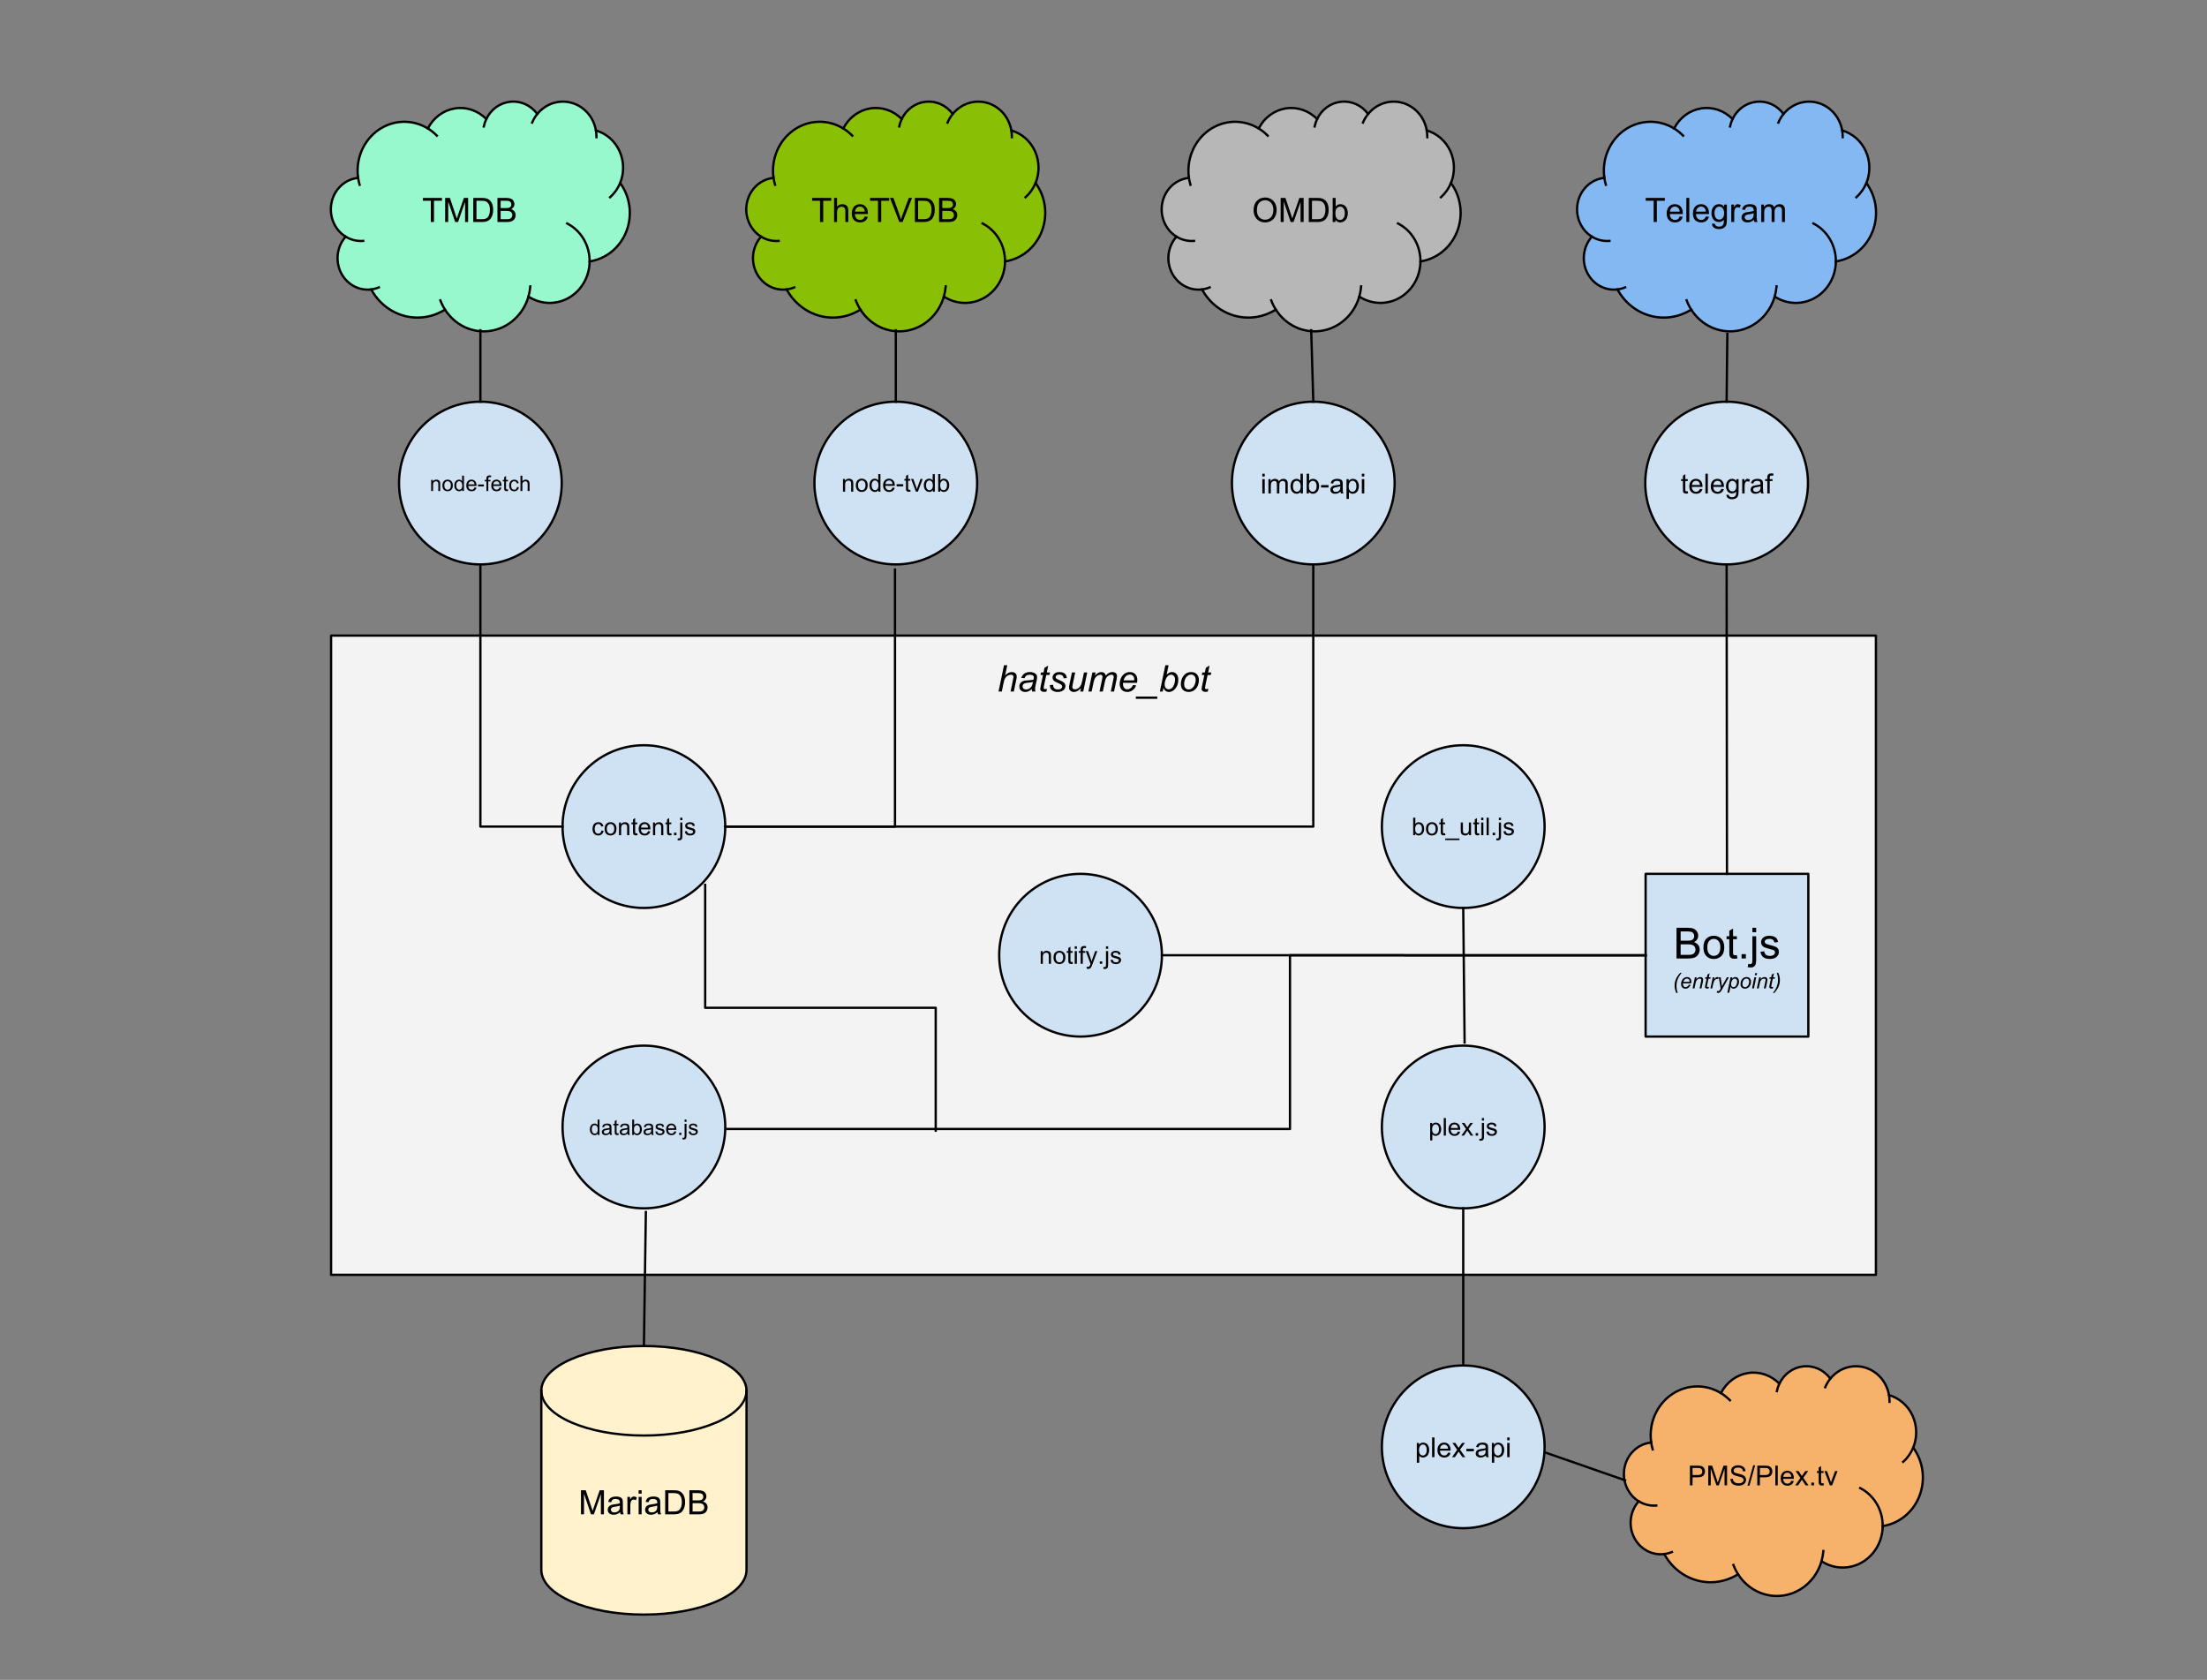 <svg version="1.1" viewBox="0.0 0.0 961.21 731.625" fill="none" stroke="none" stroke-linecap="square" stroke-miterlimit="10" xmlns:xlink="http://www.w3.org/1999/xlink" xmlns="http://www.w3.org/2000/svg"><rect x="0.0" y="0.0" width="961.21" height="731.625" fill="#808080" stroke="none"/><clipPath id="p.0"><path d="m0 0l961.21 0l0 731.625l-961.21 0l0 -731.625z" clip-rule="nonzero"/></clipPath><g clip-path="url(#p.0)"><path fill="#000000" fill-opacity="0.0" d="m0 0l961.21 0l0 731.625l-961.21 0z" fill-rule="evenodd"/><path fill="#84b8f3" d="m698.708 77.19l0 0c-1.049 -8.069 2.394 -16.056 8.867 -20.574c6.473 -4.517 14.84 -4.771 21.552 -0.655l0 0c2.378 -4.692 6.729 -7.931 11.739 -8.738c5.01 -0.807 10.088 0.913 13.7 4.639l0 0c2.025 -4.254 6.002 -7.112 10.519 -7.56c4.517 -0.448 8.935 1.577 11.687 5.357l0 0c3.659 -4.509 9.481 -6.407 14.946 -4.874c5.465 1.533 9.593 6.223 10.596 12.041l0 0c4.483 1.281 8.217 4.536 10.238 8.925c2.021 4.389 2.13 9.481 0.299 13.961l0 0c4.415 6.017 5.447 14.034 2.713 21.06c-2.735 7.026 -8.826 12.005 -16.0 13.078c-0.051 6.594 -3.504 12.644 -9.029 15.819c-5.525 3.175 -12.259 2.979 -17.607 -0.513c-2.278 7.897 -8.689 13.708 -16.463 14.922c-7.775 1.214 -15.519 -2.387 -19.887 -9.247c-5.355 3.381 -11.78 4.355 -17.826 2.702c-6.046 -1.653 -11.204 -5.793 -14.31 -11.488l0 0c-5.472 0.671 -10.762 -2.298 -13.245 -7.433c-2.483 -5.134 -1.631 -11.342 2.133 -15.541l0 0c-4.881 -3.008 -7.371 -8.978 -6.173 -14.795c1.199 -5.818 5.815 -10.165 11.441 -10.776z" fill-rule="evenodd"/><path fill="#000000" fill-opacity="0.0" d="m693.332 103.072l0 0c2.303 1.42 4.964 2.064 7.625 1.845m3.486 21.129c1.144 -0.14 2.266 -0.437 3.336 -0.883m28.798 9.668c-0.805 -1.264 -1.479 -2.615 -2.01 -4.029m38.362 -1.646l0 0c0.415 -1.44 0.684 -2.922 0.803 -4.421m25.832 -10.884c0.054 -7.02 -3.754 -13.448 -9.788 -16.522m23.075 -17.615c-0.977 2.391 -2.469 4.511 -4.358 6.196m-6.178 -29.082l0 0c0.166 0.965 0.244 1.945 0.23 2.926m-25.772 -10.092l0 0c-0.913 1.125 -1.665 2.382 -2.233 3.732m-19.974 -1.529l0 0c-0.486 1.022 -0.85 2.103 -1.081 3.218m-24.358 0.88l0 0c1.42 0.871 2.734 1.919 3.913 3.122m-34.331 18.106l0 0c0.145 1.112 0.373 2.21 0.683 3.285" fill-rule="evenodd"/><path stroke="#000000" stroke-width="1.0" stroke-linejoin="round" stroke-linecap="butt" d="m698.708 77.19l0 0c-1.049 -8.069 2.394 -16.056 8.867 -20.574c6.473 -4.517 14.84 -4.771 21.552 -0.655l0 0c2.378 -4.692 6.729 -7.931 11.739 -8.738c5.01 -0.807 10.088 0.913 13.7 4.639l0 0c2.025 -4.254 6.002 -7.112 10.519 -7.56c4.517 -0.448 8.935 1.577 11.687 5.357l0 0c3.659 -4.509 9.481 -6.407 14.946 -4.874c5.465 1.533 9.593 6.223 10.596 12.041l0 0c4.483 1.281 8.217 4.536 10.238 8.925c2.021 4.389 2.13 9.481 0.299 13.961l0 0c4.415 6.017 5.447 14.034 2.713 21.06c-2.735 7.026 -8.826 12.005 -16.0 13.078c-0.051 6.594 -3.504 12.644 -9.029 15.819c-5.525 3.175 -12.259 2.979 -17.607 -0.513c-2.278 7.897 -8.689 13.708 -16.463 14.922c-7.775 1.214 -15.519 -2.387 -19.887 -9.247c-5.355 3.381 -11.78 4.355 -17.826 2.702c-6.046 -1.653 -11.204 -5.793 -14.31 -11.488l0 0c-5.472 0.671 -10.762 -2.298 -13.245 -7.433c-2.483 -5.134 -1.631 -11.342 2.133 -15.541l0 0c-4.881 -3.008 -7.371 -8.978 -6.173 -14.795c1.199 -5.818 5.815 -10.165 11.441 -10.776z" fill-rule="evenodd"/><path stroke="#000000" stroke-width="1.0" stroke-linejoin="round" stroke-linecap="butt" d="m693.332 103.072l0 0c2.303 1.42 4.964 2.064 7.625 1.845m3.486 21.129c1.144 -0.14 2.266 -0.437 3.336 -0.883m28.798 9.668c-0.805 -1.264 -1.479 -2.615 -2.01 -4.029m38.362 -1.646l0 0c0.415 -1.44 0.684 -2.922 0.803 -4.421m25.832 -10.884c0.054 -7.02 -3.754 -13.448 -9.788 -16.522m23.075 -17.615c-0.977 2.391 -2.469 4.511 -4.358 6.196m-6.178 -29.082l0 0c0.166 0.965 0.244 1.945 0.23 2.926m-25.772 -10.092l0 0c-0.913 1.125 -1.665 2.382 -2.233 3.732m-19.974 -1.529l0 0c-0.486 1.022 -0.85 2.103 -1.081 3.218m-24.358 0.88l0 0c1.42 0.871 2.734 1.919 3.913 3.122m-34.331 18.106l0 0c0.145 1.112 0.373 2.21 0.683 3.285" fill-rule="evenodd"/><path fill="#000000" d="m720.211 96.693l0 -9.25l-3.453 0l0 -1.234l8.312 0l0 1.234l-3.469 0l0 9.25l-1.391 0zm11.328 -2.453l1.328 0.172q-0.312 1.172 -1.172 1.812q-0.844 0.641 -2.172 0.641q-1.672 0 -2.656 -1.016q-0.969 -1.031 -0.969 -2.891q0 -1.922 0.984 -2.969q1.0 -1.062 2.578 -1.062q1.516 0 2.484 1.031q0.969 1.031 0.969 2.922q0 0.109 -0.016 0.344l-5.656 0q0.062 1.25 0.703 1.922q0.641 0.656 1.594 0.656q0.703 0 1.203 -0.359q0.5 -0.375 0.797 -1.203zm-4.234 -2.078l4.25 0q-0.094 -0.953 -0.484 -1.438q-0.625 -0.75 -1.609 -0.75q-0.875 0 -1.484 0.594q-0.609 0.594 -0.672 1.594zm7.151 4.531l0 -10.484l1.281 0l0 10.484l-1.281 0zm8.491 -2.453l1.328 0.172q-0.312 1.172 -1.172 1.812q-0.844 0.641 -2.172 0.641q-1.672 0 -2.656 -1.016q-0.969 -1.031 -0.969 -2.891q0 -1.922 0.984 -2.969q1.0 -1.062 2.578 -1.062q1.516 0 2.484 1.031q0.969 1.031 0.969 2.922q0 0.109 -0.016 0.344l-5.656 0q0.062 1.25 0.703 1.922q0.641 0.656 1.594 0.656q0.703 0 1.203 -0.359q0.5 -0.375 0.797 -1.203zm-4.234 -2.078l4.25 0q-0.094 -0.953 -0.484 -1.438q-0.625 -0.75 -1.609 -0.75q-0.875 0 -1.484 0.594q-0.609 0.594 -0.672 1.594zm6.948 5.156l1.25 0.188q0.078 0.578 0.438 0.844q0.469 0.359 1.312 0.359q0.891 0 1.375 -0.359q0.484 -0.359 0.656 -1.0q0.109 -0.391 0.094 -1.656q-0.844 1.0 -2.109 1.0q-1.562 0 -2.422 -1.125q-0.859 -1.141 -0.859 -2.719q0 -1.094 0.391 -2.0q0.406 -0.922 1.141 -1.422q0.75 -0.5 1.766 -0.5q1.344 0 2.219 1.078l0 -0.906l1.188 0l0 6.562q0 1.781 -0.359 2.516q-0.359 0.734 -1.156 1.156q-0.781 0.438 -1.922 0.438q-1.359 0 -2.203 -0.609q-0.828 -0.609 -0.797 -1.844zm1.062 -4.562q0 1.5 0.594 2.188q0.594 0.688 1.484 0.688q0.891 0 1.484 -0.688q0.609 -0.688 0.609 -2.141q0 -1.391 -0.625 -2.094q-0.609 -0.719 -1.484 -0.719q-0.859 0 -1.469 0.703q-0.594 0.688 -0.594 2.062zm7.307 3.938l0 -7.594l1.156 0l0 1.141q0.453 -0.797 0.828 -1.047q0.375 -0.266 0.812 -0.266q0.656 0 1.328 0.406l-0.438 1.203q-0.469 -0.281 -0.953 -0.281q-0.422 0 -0.766 0.25q-0.328 0.25 -0.469 0.703q-0.219 0.688 -0.219 1.5l0 3.984l-1.281 0zm9.849 -0.938q-0.719 0.609 -1.375 0.859q-0.656 0.25 -1.422 0.25q-1.25 0 -1.922 -0.609q-0.672 -0.609 -0.672 -1.562q0 -0.562 0.25 -1.016q0.25 -0.469 0.656 -0.75q0.422 -0.281 0.938 -0.422q0.375 -0.094 1.141 -0.188q1.562 -0.188 2.297 -0.453q0.016 -0.266 0.016 -0.328q0 -0.797 -0.375 -1.109q-0.484 -0.438 -1.453 -0.438q-0.922 0 -1.359 0.328q-0.422 0.312 -0.625 1.109l-1.266 -0.172q0.172 -0.797 0.562 -1.297q0.391 -0.5 1.141 -0.766q0.75 -0.266 1.719 -0.266q0.984 0 1.594 0.234q0.609 0.219 0.891 0.562q0.281 0.344 0.406 0.875q0.062 0.328 0.062 1.188l0 1.719q0 1.797 0.078 2.281q0.078 0.469 0.328 0.906l-1.344 0q-0.203 -0.406 -0.266 -0.938zm-0.109 -2.875q-0.703 0.281 -2.094 0.484q-0.797 0.109 -1.125 0.266q-0.328 0.141 -0.516 0.422q-0.172 0.266 -0.172 0.594q0 0.516 0.391 0.859q0.391 0.344 1.141 0.344q0.734 0 1.312 -0.312q0.594 -0.328 0.859 -0.891q0.203 -0.438 0.203 -1.297l0 -0.469zm3.307 3.812l0 -7.594l1.156 0l0 1.062q0.344 -0.562 0.938 -0.891q0.609 -0.344 1.359 -0.344q0.844 0 1.375 0.344q0.547 0.344 0.766 0.984q0.906 -1.328 2.359 -1.328q1.125 0 1.734 0.625q0.609 0.625 0.609 1.922l0 5.219l-1.281 0l0 -4.781q0 -0.781 -0.125 -1.109q-0.125 -0.344 -0.453 -0.547q-0.328 -0.219 -0.781 -0.219q-0.797 0 -1.328 0.531q-0.531 0.531 -0.531 1.703l0 4.422l-1.281 0l0 -4.938q0 -0.859 -0.312 -1.281q-0.312 -0.438 -1.031 -0.438q-0.547 0 -1.016 0.297q-0.453 0.281 -0.672 0.828q-0.203 0.547 -0.203 1.594l0 3.938l-1.281 0z" fill-rule="nonzero"/><path fill="#b7b7b7" d="m517.785 77.19l0 0c-1.049 -8.069 2.394 -16.056 8.867 -20.574c6.473 -4.517 14.84 -4.771 21.552 -0.655l0 0c2.378 -4.692 6.729 -7.931 11.739 -8.738c5.009 -0.807 10.088 0.913 13.7 4.639l0 0c2.025 -4.254 6.002 -7.112 10.519 -7.56c4.517 -0.448 8.935 1.577 11.687 5.357l0 0c3.659 -4.509 9.481 -6.407 14.946 -4.874c5.465 1.533 9.593 6.223 10.596 12.041l0 0c4.483 1.281 8.217 4.536 10.238 8.925c2.021 4.389 2.13 9.481 0.299 13.961l0 0c4.415 6.017 5.447 14.034 2.713 21.06c-2.735 7.026 -8.826 12.005 -16.0 13.078c-0.051 6.594 -3.504 12.644 -9.029 15.819c-5.525 3.175 -12.259 2.979 -17.607 -0.513c-2.278 7.897 -8.689 13.708 -16.463 14.922c-7.775 1.214 -15.519 -2.387 -19.887 -9.247c-5.355 3.381 -11.78 4.355 -17.826 2.702c-6.046 -1.653 -11.204 -5.793 -14.31 -11.488l0 0c-5.472 0.671 -10.762 -2.298 -13.245 -7.433c-2.483 -5.134 -1.631 -11.342 2.133 -15.541l0 0c-4.881 -3.008 -7.371 -8.978 -6.173 -14.795c1.199 -5.818 5.815 -10.165 11.441 -10.776z" fill-rule="evenodd"/><path fill="#000000" fill-opacity="0.0" d="m512.408 103.072l0 0c2.303 1.42 4.964 2.064 7.625 1.845m3.486 21.129c1.144 -0.14 2.266 -0.437 3.336 -0.883m28.798 9.668c-0.805 -1.264 -1.479 -2.615 -2.01 -4.029m38.362 -1.646l0 0c0.415 -1.44 0.684 -2.922 0.803 -4.421m25.832 -10.884c0.054 -7.02 -3.754 -13.448 -9.788 -16.522m23.075 -17.615c-0.977 2.391 -2.469 4.511 -4.358 6.196m-6.178 -29.082l0 0c0.167 0.965 0.244 1.945 0.23 2.926m-25.772 -10.092l0 0c-0.913 1.125 -1.665 2.382 -2.233 3.732m-19.974 -1.529l0 0c-0.486 1.022 -0.85 2.103 -1.081 3.218m-24.358 0.88l0 0c1.42 0.871 2.734 1.919 3.913 3.122m-34.331 18.106l0 0c0.145 1.112 0.373 2.21 0.683 3.285" fill-rule="evenodd"/><path stroke="#000000" stroke-width="1.0" stroke-linejoin="round" stroke-linecap="butt" d="m517.785 77.19l0 0c-1.049 -8.069 2.394 -16.056 8.867 -20.574c6.473 -4.517 14.84 -4.771 21.552 -0.655l0 0c2.378 -4.692 6.729 -7.931 11.739 -8.738c5.009 -0.807 10.088 0.913 13.7 4.639l0 0c2.025 -4.254 6.002 -7.112 10.519 -7.56c4.517 -0.448 8.935 1.577 11.687 5.357l0 0c3.659 -4.509 9.481 -6.407 14.946 -4.874c5.465 1.533 9.593 6.223 10.596 12.041l0 0c4.483 1.281 8.217 4.536 10.238 8.925c2.021 4.389 2.13 9.481 0.299 13.961l0 0c4.415 6.017 5.447 14.034 2.713 21.06c-2.735 7.026 -8.826 12.005 -16.0 13.078c-0.051 6.594 -3.504 12.644 -9.029 15.819c-5.525 3.175 -12.259 2.979 -17.607 -0.513c-2.278 7.897 -8.689 13.708 -16.463 14.922c-7.775 1.214 -15.519 -2.387 -19.887 -9.247c-5.355 3.381 -11.78 4.355 -17.826 2.702c-6.046 -1.653 -11.204 -5.793 -14.31 -11.488l0 0c-5.472 0.671 -10.762 -2.298 -13.245 -7.433c-2.483 -5.134 -1.631 -11.342 2.133 -15.541l0 0c-4.881 -3.008 -7.371 -8.978 -6.173 -14.795c1.199 -5.818 5.815 -10.165 11.441 -10.776z" fill-rule="evenodd"/><path stroke="#000000" stroke-width="1.0" stroke-linejoin="round" stroke-linecap="butt" d="m512.408 103.072l0 0c2.303 1.42 4.964 2.064 7.625 1.845m3.486 21.129c1.144 -0.14 2.266 -0.437 3.336 -0.883m28.798 9.668c-0.805 -1.264 -1.479 -2.615 -2.01 -4.029m38.362 -1.646l0 0c0.415 -1.44 0.684 -2.922 0.803 -4.421m25.832 -10.884c0.054 -7.02 -3.754 -13.448 -9.788 -16.522m23.075 -17.615c-0.977 2.391 -2.469 4.511 -4.358 6.196m-6.178 -29.082l0 0c0.167 0.965 0.244 1.945 0.23 2.926m-25.772 -10.092l0 0c-0.913 1.125 -1.665 2.382 -2.233 3.732m-19.974 -1.529l0 0c-0.486 1.022 -0.85 2.103 -1.081 3.218m-24.358 0.88l0 0c1.42 0.871 2.734 1.919 3.913 3.122m-34.331 18.106l0 0c0.145 1.112 0.373 2.21 0.683 3.285" fill-rule="evenodd"/><path fill="#000000" d="m545.973 91.583q0 -2.609 1.406 -4.078q1.406 -1.484 3.625 -1.484q1.453 0 2.609 0.703q1.172 0.688 1.781 1.922q0.609 1.234 0.609 2.812q0 1.594 -0.641 2.859q-0.641 1.266 -1.828 1.906q-1.172 0.641 -2.547 0.641q-1.469 0 -2.641 -0.703q-1.172 -0.719 -1.781 -1.953q-0.594 -1.25 -0.594 -2.625zm1.438 0.016q0 1.906 1.016 3.0q1.016 1.078 2.562 1.078q1.562 0 2.578 -1.094q1.016 -1.109 1.016 -3.125q0 -1.281 -0.438 -2.234q-0.438 -0.969 -1.266 -1.484q-0.828 -0.531 -1.875 -0.531q-1.469 0 -2.531 1.016q-1.062 1.016 -1.062 3.375zm10.353 5.094l0 -10.484l2.078 0l2.484 7.422q0.344 1.031 0.5 1.547q0.188 -0.562 0.562 -1.672l2.516 -7.297l1.859 0l0 10.484l-1.328 0l0 -8.781l-3.047 8.781l-1.266 0l-3.031 -8.938l0 8.938l-1.328 0zm12.24 0l0 -10.484l3.625 0q1.219 0 1.859 0.141q0.906 0.203 1.547 0.75q0.828 0.703 1.234 1.797q0.406 1.094 0.406 2.5q0 1.188 -0.281 2.109q-0.266 0.922 -0.703 1.531q-0.438 0.609 -0.969 0.953q-0.516 0.344 -1.25 0.531q-0.719 0.172 -1.672 0.172l-3.797 0zm1.391 -1.234l2.25 0q1.031 0 1.625 -0.188q0.594 -0.203 0.938 -0.547q0.5 -0.5 0.766 -1.328q0.281 -0.844 0.281 -2.031q0 -1.641 -0.547 -2.516q-0.531 -0.891 -1.312 -1.188q-0.547 -0.219 -1.797 -0.219l-2.203 0l0 8.016zm10.225 1.234l-1.203 0l0 -10.484l1.297 0l0 3.734q0.812 -1.016 2.078 -1.016q0.703 0 1.328 0.281q0.625 0.281 1.031 0.797q0.406 0.5 0.625 1.234q0.234 0.719 0.234 1.531q0 1.969 -0.969 3.031q-0.953 1.062 -2.312 1.062q-1.344 0 -2.109 -1.125l0 0.953zm-0.016 -3.859q0 1.375 0.375 1.984q0.609 0.984 1.641 0.984q0.844 0 1.453 -0.734q0.625 -0.734 0.625 -2.188q0 -1.484 -0.594 -2.188q-0.594 -0.719 -1.422 -0.719q-0.844 0 -1.469 0.734q-0.609 0.734 -0.609 2.125z" fill-rule="nonzero"/><path fill="#89bf04" d="m336.862 77.19l0 0c-1.048 -8.069 2.394 -16.056 8.867 -20.574c6.473 -4.517 14.84 -4.771 21.552 -0.655l0 0c2.378 -4.692 6.729 -7.931 11.739 -8.738c5.009 -0.807 10.088 0.913 13.7 4.639l0 0c2.025 -4.254 6.002 -7.112 10.52 -7.56c4.517 -0.448 8.935 1.577 11.687 5.357l0 0c3.659 -4.509 9.481 -6.407 14.946 -4.874c5.465 1.533 9.593 6.223 10.596 12.041l0 0c4.483 1.281 8.217 4.536 10.238 8.925c2.021 4.389 2.13 9.481 0.299 13.961l0 0c4.415 6.017 5.447 14.034 2.713 21.06c-2.735 7.026 -8.826 12.005 -16 13.078c-0.051 6.594 -3.504 12.644 -9.029 15.819c-5.525 3.175 -12.259 2.979 -17.607 -0.513c-2.278 7.897 -8.689 13.708 -16.463 14.922c-7.775 1.214 -15.519 -2.387 -19.887 -9.247c-5.355 3.381 -11.78 4.355 -17.826 2.702c-6.046 -1.653 -11.204 -5.793 -14.31 -11.488l0 0c-5.472 0.671 -10.762 -2.298 -13.245 -7.433c-2.483 -5.134 -1.631 -11.342 2.133 -15.541l0 0c-4.881 -3.008 -7.371 -8.978 -6.173 -14.795c1.199 -5.818 5.815 -10.165 11.441 -10.776z" fill-rule="evenodd"/><path fill="#000000" fill-opacity="0.0" d="m331.486 103.072l0 0c2.303 1.42 4.964 2.064 7.625 1.845m3.486 21.129c1.144 -0.14 2.266 -0.437 3.336 -0.883m28.798 9.668c-0.805 -1.264 -1.479 -2.615 -2.01 -4.029m38.362 -1.646l0 0c0.415 -1.44 0.684 -2.922 0.803 -4.421m25.832 -10.884c0.054 -7.02 -3.754 -13.448 -9.788 -16.522m23.075 -17.615c-0.977 2.391 -2.469 4.511 -4.358 6.196m-6.178 -29.082l0 0c0.166 0.965 0.244 1.945 0.23 2.926m-25.772 -10.092l0 0c-0.913 1.125 -1.665 2.382 -2.233 3.732m-19.974 -1.529l0 0c-0.486 1.022 -0.85 2.103 -1.081 3.218m-24.358 0.88l0 0c1.42 0.871 2.734 1.919 3.913 3.122m-34.331 18.106l0 0c0.145 1.112 0.373 2.21 0.683 3.285" fill-rule="evenodd"/><path stroke="#000000" stroke-width="1.0" stroke-linejoin="round" stroke-linecap="butt" d="m336.862 77.19l0 0c-1.048 -8.069 2.394 -16.056 8.867 -20.574c6.473 -4.517 14.84 -4.771 21.552 -0.655l0 0c2.378 -4.692 6.729 -7.931 11.739 -8.738c5.009 -0.807 10.088 0.913 13.7 4.639l0 0c2.025 -4.254 6.002 -7.112 10.52 -7.56c4.517 -0.448 8.935 1.577 11.687 5.357l0 0c3.659 -4.509 9.481 -6.407 14.946 -4.874c5.465 1.533 9.593 6.223 10.596 12.041l0 0c4.483 1.281 8.217 4.536 10.238 8.925c2.021 4.389 2.13 9.481 0.299 13.961l0 0c4.415 6.017 5.447 14.034 2.713 21.06c-2.735 7.026 -8.826 12.005 -16 13.078c-0.051 6.594 -3.504 12.644 -9.029 15.819c-5.525 3.175 -12.259 2.979 -17.607 -0.513c-2.278 7.897 -8.689 13.708 -16.463 14.922c-7.775 1.214 -15.519 -2.387 -19.887 -9.247c-5.355 3.381 -11.78 4.355 -17.826 2.702c-6.046 -1.653 -11.204 -5.793 -14.31 -11.488l0 0c-5.472 0.671 -10.762 -2.298 -13.245 -7.433c-2.483 -5.134 -1.631 -11.342 2.133 -15.541l0 0c-4.881 -3.008 -7.371 -8.978 -6.173 -14.795c1.199 -5.818 5.815 -10.165 11.441 -10.776z" fill-rule="evenodd"/><path stroke="#000000" stroke-width="1.0" stroke-linejoin="round" stroke-linecap="butt" d="m331.486 103.072l0 0c2.303 1.42 4.964 2.064 7.625 1.845m3.486 21.129c1.144 -0.14 2.266 -0.437 3.336 -0.883m28.798 9.668c-0.805 -1.264 -1.479 -2.615 -2.01 -4.029m38.362 -1.646l0 0c0.415 -1.44 0.684 -2.922 0.803 -4.421m25.832 -10.884c0.054 -7.02 -3.754 -13.448 -9.788 -16.522m23.075 -17.615c-0.977 2.391 -2.469 4.511 -4.358 6.196m-6.178 -29.082l0 0c0.166 0.965 0.244 1.945 0.23 2.926m-25.772 -10.092l0 0c-0.913 1.125 -1.665 2.382 -2.233 3.732m-19.974 -1.529l0 0c-0.486 1.022 -0.85 2.103 -1.081 3.218m-24.358 0.88l0 0c1.42 0.871 2.734 1.919 3.913 3.122m-34.331 18.106l0 0c0.145 1.112 0.373 2.21 0.683 3.285" fill-rule="evenodd"/><path fill="#000000" d="m357.145 96.693l0 -9.25l-3.453 0l0 -1.234l8.312 0l0 1.234l-3.469 0l0 9.25l-1.391 0zm6.124 0l0 -10.484l1.281 0l0 3.75q0.906 -1.031 2.281 -1.031q0.844 0 1.469 0.328q0.625 0.328 0.891 0.922q0.266 0.578 0.266 1.703l0 4.812l-1.281 0l0 -4.812q0 -0.969 -0.422 -1.406q-0.422 -0.438 -1.188 -0.438q-0.578 0 -1.078 0.297q-0.5 0.297 -0.719 0.812q-0.219 0.5 -0.219 1.391l0 4.156l-1.281 0zm13.354 -2.453l1.328 0.172q-0.312 1.172 -1.172 1.812q-0.844 0.641 -2.172 0.641q-1.672 0 -2.656 -1.016q-0.969 -1.031 -0.969 -2.891q0 -1.922 0.984 -2.969q1.0 -1.062 2.578 -1.062q1.516 0 2.484 1.031q0.969 1.031 0.969 2.922q0 0.109 -0.016 0.344l-5.656 0q0.062 1.25 0.703 1.922q0.641 0.656 1.594 0.656q0.703 0 1.203 -0.359q0.5 -0.375 0.797 -1.203zm-4.234 -2.078l4.25 0q-0.094 -0.953 -0.484 -1.438q-0.625 -0.75 -1.609 -0.75q-0.875 0 -1.484 0.594q-0.609 0.594 -0.672 1.594zm10.01 4.531l0 -9.25l-3.453 0l0 -1.234l8.312 0l0 1.234l-3.469 0l0 9.25l-1.391 0zm9.281 0l-4.062 -10.484l1.5 0l2.734 7.609q0.328 0.922 0.547 1.719q0.25 -0.859 0.562 -1.719l2.844 -7.609l1.406 0l-4.109 10.484l-1.422 0zm6.776 0l0 -10.484l3.625 0q1.219 0 1.859 0.141q0.906 0.203 1.547 0.75q0.828 0.703 1.234 1.797q0.406 1.094 0.406 2.5q0 1.188 -0.281 2.109q-0.266 0.922 -0.703 1.531q-0.438 0.609 -0.969 0.953q-0.516 0.344 -1.25 0.531q-0.719 0.172 -1.672 0.172l-3.797 0zm1.391 -1.234l2.25 0q1.031 0 1.625 -0.188q0.594 -0.203 0.938 -0.547q0.5 -0.5 0.766 -1.328q0.281 -0.844 0.281 -2.031q0 -1.641 -0.547 -2.516q-0.531 -0.891 -1.312 -1.188q-0.547 -0.219 -1.797 -0.219l-2.203 0l0 8.016zm9.147 1.234l0 -10.484l3.938 0q1.203 0 1.922 0.312q0.734 0.312 1.141 0.984q0.406 0.656 0.406 1.375q0 0.672 -0.375 1.266q-0.359 0.594 -1.094 0.969q0.953 0.281 1.469 0.953q0.516 0.672 0.516 1.578q0 0.75 -0.312 1.391q-0.312 0.625 -0.781 0.969q-0.453 0.344 -1.141 0.516q-0.688 0.172 -1.688 0.172l-4.0 0zm1.391 -6.078l2.266 0q0.922 0 1.312 -0.125q0.531 -0.156 0.797 -0.516q0.281 -0.375 0.281 -0.922q0 -0.531 -0.25 -0.922q-0.25 -0.391 -0.719 -0.531q-0.469 -0.156 -1.594 -0.156l-2.094 0l0 3.172zm0 4.844l2.609 0q0.672 0 0.938 -0.047q0.484 -0.094 0.797 -0.297q0.328 -0.203 0.531 -0.578q0.219 -0.391 0.219 -0.891q0 -0.578 -0.312 -1.016q-0.297 -0.438 -0.828 -0.609q-0.531 -0.172 -1.531 -0.172l-2.422 0l0 3.609z" fill-rule="nonzero"/><path fill="#97f8cd" d="m155.937 77.19l0 0c-1.048 -8.069 2.394 -16.056 8.867 -20.574c6.473 -4.517 14.84 -4.771 21.552 -0.655l0 0c2.378 -4.692 6.729 -7.931 11.739 -8.738c5.009 -0.807 10.088 0.913 13.7 4.639l0 0c2.025 -4.254 6.002 -7.112 10.52 -7.56c4.517 -0.448 8.935 1.577 11.687 5.357l0 0c3.659 -4.509 9.481 -6.407 14.946 -4.874c5.465 1.533 9.593 6.223 10.596 12.041l0 0c4.483 1.281 8.217 4.536 10.238 8.925c2.021 4.389 2.13 9.481 0.299 13.961l0 0c4.415 6.017 5.447 14.034 2.713 21.06c-2.735 7.026 -8.826 12.005 -16 13.078c-0.051 6.594 -3.504 12.644 -9.029 15.819c-5.525 3.175 -12.259 2.979 -17.607 -0.513c-2.278 7.897 -8.689 13.708 -16.463 14.922c-7.774 1.214 -15.519 -2.387 -19.887 -9.247c-5.355 3.381 -11.78 4.355 -17.826 2.702c-6.046 -1.653 -11.204 -5.793 -14.31 -11.488l0 0c-5.472 0.671 -10.762 -2.298 -13.245 -7.433c-2.483 -5.134 -1.631 -11.342 2.133 -15.541l0 0c-4.881 -3.008 -7.371 -8.978 -6.173 -14.795c1.199 -5.818 5.815 -10.165 11.441 -10.776z" fill-rule="evenodd"/><path fill="#000000" fill-opacity="0.0" d="m150.56 103.072l0 0c2.303 1.42 4.964 2.064 7.625 1.845m3.486 21.129c1.144 -0.14 2.266 -0.437 3.336 -0.883m28.798 9.668c-0.805 -1.264 -1.479 -2.615 -2.01 -4.029m38.362 -1.646l0 0c0.415 -1.44 0.684 -2.922 0.803 -4.421m25.832 -10.884c0.054 -7.02 -3.754 -13.448 -9.788 -16.522m23.075 -17.615c-0.977 2.391 -2.469 4.511 -4.358 6.196m-6.178 -29.082l0 0c0.166 0.965 0.244 1.945 0.23 2.926m-25.772 -10.092l0 0c-0.913 1.125 -1.665 2.382 -2.233 3.732m-19.974 -1.529l0 0c-0.486 1.022 -0.85 2.103 -1.081 3.218m-24.358 0.88l0 0c1.42 0.871 2.734 1.919 3.913 3.122m-34.331 18.106l0 0c0.145 1.112 0.373 2.21 0.683 3.285" fill-rule="evenodd"/><path stroke="#000000" stroke-width="1.0" stroke-linejoin="round" stroke-linecap="butt" d="m155.937 77.19l0 0c-1.048 -8.069 2.394 -16.056 8.867 -20.574c6.473 -4.517 14.84 -4.771 21.552 -0.655l0 0c2.378 -4.692 6.729 -7.931 11.739 -8.738c5.009 -0.807 10.088 0.913 13.7 4.639l0 0c2.025 -4.254 6.002 -7.112 10.52 -7.56c4.517 -0.448 8.935 1.577 11.687 5.357l0 0c3.659 -4.509 9.481 -6.407 14.946 -4.874c5.465 1.533 9.593 6.223 10.596 12.041l0 0c4.483 1.281 8.217 4.536 10.238 8.925c2.021 4.389 2.13 9.481 0.299 13.961l0 0c4.415 6.017 5.447 14.034 2.713 21.06c-2.735 7.026 -8.826 12.005 -16 13.078c-0.051 6.594 -3.504 12.644 -9.029 15.819c-5.525 3.175 -12.259 2.979 -17.607 -0.513c-2.278 7.897 -8.689 13.708 -16.463 14.922c-7.774 1.214 -15.519 -2.387 -19.887 -9.247c-5.355 3.381 -11.78 4.355 -17.826 2.702c-6.046 -1.653 -11.204 -5.793 -14.31 -11.488l0 0c-5.472 0.671 -10.762 -2.298 -13.245 -7.433c-2.483 -5.134 -1.631 -11.342 2.133 -15.541l0 0c-4.881 -3.008 -7.371 -8.978 -6.173 -14.795c1.199 -5.818 5.815 -10.165 11.441 -10.776z" fill-rule="evenodd"/><path stroke="#000000" stroke-width="1.0" stroke-linejoin="round" stroke-linecap="butt" d="m150.56 103.072l0 0c2.303 1.42 4.964 2.064 7.625 1.845m3.486 21.129c1.144 -0.14 2.266 -0.437 3.336 -0.883m28.798 9.668c-0.805 -1.264 -1.479 -2.615 -2.01 -4.029m38.362 -1.646l0 0c0.415 -1.44 0.684 -2.922 0.803 -4.421m25.832 -10.884c0.054 -7.02 -3.754 -13.448 -9.788 -16.522m23.075 -17.615c-0.977 2.391 -2.469 4.511 -4.358 6.196m-6.178 -29.082l0 0c0.166 0.965 0.244 1.945 0.23 2.926m-25.772 -10.092l0 0c-0.913 1.125 -1.665 2.382 -2.233 3.732m-19.974 -1.529l0 0c-0.486 1.022 -0.85 2.103 -1.081 3.218m-24.358 0.88l0 0c1.42 0.871 2.734 1.919 3.913 3.122m-34.331 18.106l0 0c0.145 1.112 0.373 2.21 0.683 3.285" fill-rule="evenodd"/><path fill="#000000" d="m187.63 96.693l0 -9.25l-3.453 0l0 -1.234l8.312 0l0 1.234l-3.469 0l0 9.25l-1.391 0zm6.249 0l0 -10.484l2.078 0l2.484 7.422q0.344 1.031 0.5 1.547q0.188 -0.562 0.562 -1.672l2.516 -7.297l1.859 0l0 10.484l-1.328 0l0 -8.781l-3.047 8.781l-1.266 0l-3.031 -8.938l0 8.938l-1.328 0zm12.24 0l0 -10.484l3.625 0q1.219 0 1.859 0.141q0.906 0.203 1.547 0.75q0.828 0.703 1.234 1.797q0.406 1.094 0.406 2.5q0 1.188 -0.281 2.109q-0.266 0.922 -0.703 1.531q-0.438 0.609 -0.969 0.953q-0.516 0.344 -1.25 0.531q-0.719 0.172 -1.672 0.172l-3.797 0zm1.391 -1.234l2.25 0q1.031 0 1.625 -0.188q0.594 -0.203 0.938 -0.547q0.5 -0.5 0.766 -1.328q0.281 -0.844 0.281 -2.031q0 -1.641 -0.547 -2.516q-0.531 -0.891 -1.312 -1.188q-0.547 -0.219 -1.797 -0.219l-2.203 0l0 8.016zm9.147 1.234l0 -10.484l3.938 0q1.203 0 1.922 0.312q0.734 0.312 1.141 0.984q0.406 0.656 0.406 1.375q0 0.672 -0.375 1.266q-0.359 0.594 -1.094 0.969q0.953 0.281 1.469 0.953q0.516 0.672 0.516 1.578q0 0.75 -0.312 1.391q-0.312 0.625 -0.781 0.969q-0.453 0.344 -1.141 0.516q-0.688 0.172 -1.688 0.172l-4.0 0zm1.391 -6.078l2.266 0q0.922 0 1.312 -0.125q0.531 -0.156 0.797 -0.516q0.281 -0.375 0.281 -0.922q0 -0.531 -0.25 -0.922q-0.25 -0.391 -0.719 -0.531q-0.469 -0.156 -1.594 -0.156l-2.094 0l0 3.172zm0 4.844l2.609 0q0.672 0 0.938 -0.047q0.484 -0.094 0.797 -0.297q0.328 -0.203 0.531 -0.578q0.219 -0.391 0.219 -0.891q0 -0.578 -0.312 -1.016q-0.297 -0.438 -0.828 -0.609q-0.531 -0.172 -1.531 -0.172l-2.422 0l0 3.609z" fill-rule="nonzero"/><path fill="#f3f3f3" d="m144.195 276.819l672.819 0l0 278.394l-672.819 0z" fill-rule="evenodd"/><path stroke="#000000" stroke-width="1.0" stroke-linejoin="round" stroke-linecap="butt" d="m144.195 276.819l672.819 0l0 278.394l-672.819 0z" fill-rule="evenodd"/><path fill="#000000" d="m434.882 301.179l2.391 -11.453l1.422 0l-0.922 4.391q0.797 -0.766 1.469 -1.094q0.688 -0.328 1.406 -0.328q1.031 0 1.594 0.547q0.578 0.531 0.578 1.422q0 0.438 -0.25 1.609l-1.031 4.906l-1.406 0l1.047 -5.031q0.234 -1.094 0.234 -1.375q0 -0.406 -0.281 -0.656q-0.281 -0.266 -0.812 -0.266q-0.766 0 -1.469 0.406q-0.688 0.406 -1.094 1.109q-0.391 0.688 -0.719 2.25l-0.734 3.562l-1.422 0zm14.492 -1.031q-0.734 0.625 -1.422 0.922q-0.672 0.297 -1.438 0.297q-1.156 0 -1.859 -0.672q-0.703 -0.688 -0.703 -1.734q0 -0.703 0.312 -1.234q0.328 -0.531 0.844 -0.859q0.531 -0.328 1.281 -0.469q0.484 -0.094 1.812 -0.141q1.328 -0.062 1.906 -0.281q0.172 -0.578 0.172 -0.969q0 -0.484 -0.359 -0.766q-0.5 -0.391 -1.438 -0.391q-0.891 0 -1.469 0.391q-0.562 0.391 -0.812 1.125l-1.438 -0.125q0.438 -1.234 1.391 -1.891q0.953 -0.656 2.391 -0.656q1.547 0 2.438 0.734q0.688 0.547 0.688 1.422q0 0.656 -0.188 1.531l-0.469 2.062q-0.219 0.984 -0.219 1.609q0 0.391 0.172 1.125l-1.422 0q-0.125 -0.406 -0.172 -1.031zm0.531 -3.172q-0.297 0.109 -0.641 0.172q-0.344 0.062 -1.141 0.141q-1.234 0.109 -1.75 0.281q-0.5 0.156 -0.766 0.531q-0.25 0.359 -0.25 0.812q0 0.594 0.406 0.984q0.422 0.375 1.172 0.375q0.703 0 1.344 -0.375q0.656 -0.375 1.031 -1.031q0.375 -0.672 0.594 -1.891zm6.086 3.047l-0.234 1.172q-0.516 0.125 -0.984 0.125q-0.844 0 -1.344 -0.422q-0.375 -0.312 -0.375 -0.844q0 -0.281 0.203 -1.266l1.0 -4.812l-1.109 0l0.219 -1.094l1.125 0l0.422 -2.047l1.625 -0.969l-0.641 3.016l1.391 0l-0.234 1.094l-1.375 0l-0.969 4.578q-0.172 0.875 -0.172 1.047q0 0.25 0.141 0.391q0.141 0.125 0.469 0.125q0.469 0 0.844 -0.094zm1.273 -1.688l1.406 -0.078q0 0.609 0.188 1.047q0.188 0.422 0.688 0.703q0.516 0.266 1.188 0.266q0.938 0 1.406 -0.375q0.469 -0.375 0.469 -0.891q0 -0.359 -0.281 -0.688q-0.297 -0.328 -1.422 -0.812q-1.109 -0.484 -1.422 -0.672q-0.531 -0.328 -0.797 -0.75q-0.266 -0.438 -0.266 -1.0q0 -0.984 0.781 -1.688q0.781 -0.703 2.188 -0.703q1.562 0 2.375 0.719q0.828 0.719 0.859 1.906l-1.391 0.094q-0.031 -0.75 -0.531 -1.188q-0.5 -0.438 -1.406 -0.438q-0.734 0 -1.141 0.344q-0.406 0.328 -0.406 0.719q0 0.391 0.344 0.688q0.234 0.203 1.219 0.625q1.625 0.703 2.047 1.109q0.672 0.641 0.672 1.578q0 0.609 -0.391 1.203q-0.375 0.594 -1.156 0.953q-0.766 0.359 -1.828 0.359q-1.438 0 -2.438 -0.719q-1.016 -0.703 -0.953 -2.312zm13.531 1.344q-1.5 1.688 -3.062 1.688q-0.953 0 -1.547 -0.547q-0.594 -0.562 -0.594 -1.359q0 -0.516 0.266 -1.797l1.0 -4.781l1.422 0l-1.109 5.297q-0.141 0.672 -0.141 1.031q0 0.469 0.281 0.734q0.281 0.266 0.844 0.266q0.594 0 1.156 -0.281q0.562 -0.297 0.969 -0.781q0.422 -0.5 0.672 -1.172q0.172 -0.438 0.406 -1.516l0.75 -3.578l1.406 0l-1.734 8.297l-1.297 0l0.312 -1.5zm3.227 1.5l1.734 -8.297l1.406 0l-0.281 1.359q0.781 -0.875 1.406 -1.203q0.625 -0.344 1.344 -0.344q0.781 0 1.297 0.406q0.516 0.406 0.688 1.141q0.625 -0.781 1.328 -1.156q0.703 -0.391 1.469 -0.391q1.047 0 1.562 0.5q0.516 0.484 0.516 1.375q0 0.375 -0.172 1.266l-1.125 5.344l-1.406 0l1.141 -5.484q0.141 -0.672 0.141 -0.969q0 -0.406 -0.266 -0.641q-0.25 -0.234 -0.719 -0.234q-0.625 0 -1.281 0.391q-0.656 0.375 -1.031 1.0q-0.359 0.625 -0.625 1.906l-0.844 4.031l-1.422 0l1.172 -5.609q0.125 -0.562 0.125 -0.812q0 -0.406 -0.25 -0.656q-0.25 -0.25 -0.656 -0.25q-0.609 0 -1.266 0.391q-0.656 0.375 -1.078 1.062q-0.406 0.688 -0.672 1.953l-0.828 3.922l-1.406 0zm19.422 -2.828l1.375 0.141q-0.297 1.031 -1.359 1.953q-1.062 0.922 -2.547 0.922q-0.922 0 -1.688 -0.422q-0.766 -0.438 -1.172 -1.25q-0.406 -0.812 -0.406 -1.844q0 -1.359 0.625 -2.641q0.641 -1.281 1.641 -1.891q1.0 -0.625 2.156 -0.625q1.484 0 2.375 0.922q0.891 0.922 0.891 2.516q0 0.609 -0.109 1.25l-6.109 0q-0.031 0.234 -0.031 0.438q0 1.156 0.531 1.781q0.531 0.609 1.312 0.609q0.719 0 1.422 -0.469q0.703 -0.484 1.094 -1.391zm-4.109 -2.047l4.656 0q0.016 -0.219 0.016 -0.312q0 -1.062 -0.531 -1.625q-0.531 -0.578 -1.375 -0.578q-0.906 0 -1.656 0.625q-0.734 0.625 -1.109 1.891zm5.367 8.062l0 -1.016l9.328 0l0 1.016l-9.328 0zm10.445 -3.188l2.391 -11.453l1.422 0l-0.859 4.094q0.672 -0.625 1.219 -0.875q0.547 -0.25 1.141 -0.25q1.172 0 1.937 0.875q0.781 0.859 0.781 2.516q0 1.094 -0.312 2.016q-0.312 0.906 -0.781 1.531q-0.453 0.625 -0.953 1.0q-0.484 0.359 -1.0 0.547q-0.516 0.188 -0.984 0.188q-0.828 0 -1.453 -0.438q-0.625 -0.438 -0.969 -1.328l-0.328 1.578l-1.25 0zm2.094 -3.406l0 0.266q0 1.062 0.5 1.625q0.516 0.547 1.266 0.547q0.75 0 1.359 -0.516q0.625 -0.531 1.016 -1.625q0.406 -1.109 0.406 -2.031q0 -1.047 -0.5 -1.625q-0.5 -0.578 -1.25 -0.578q-0.766 0 -1.406 0.594q-0.641 0.578 -1.062 1.812q-0.328 0.906 -0.328 1.531zm7.055 0.25q0 -2.422 1.438 -4.016q1.172 -1.312 3.094 -1.312q1.5 0 2.406 0.938q0.922 0.938 0.922 2.531q0 1.422 -0.578 2.656q-0.578 1.234 -1.641 1.891q-1.062 0.656 -2.25 0.656q-0.969 0 -1.766 -0.406q-0.781 -0.422 -1.203 -1.172q-0.422 -0.766 -0.422 -1.766zm1.422 -0.141q0 1.172 0.562 1.781q0.562 0.609 1.422 0.609q0.453 0 0.891 -0.188q0.453 -0.188 0.828 -0.562q0.391 -0.375 0.656 -0.844q0.281 -0.484 0.438 -1.047q0.25 -0.766 0.25 -1.484q0 -1.125 -0.578 -1.734q-0.562 -0.625 -1.422 -0.625q-0.656 0 -1.203 0.312q-0.547 0.312 -1.0 0.922q-0.438 0.609 -0.641 1.422q-0.203 0.812 -0.203 1.438zm10.539 2.141l-0.234 1.172q-0.516 0.125 -0.984 0.125q-0.844 0 -1.344 -0.422q-0.375 -0.312 -0.375 -0.844q0 -0.281 0.203 -1.266l1.0 -4.812l-1.109 0l0.219 -1.094l1.125 0l0.422 -2.047l1.625 -0.969l-0.641 3.016l1.391 0l-0.234 1.094l-1.375 0l-0.969 4.578q-0.172 0.875 -0.172 1.047q0 0.25 0.141 0.391q0.141 0.125 0.469 0.125q0.469 0 0.844 -0.094z" fill-rule="nonzero"/><path fill="#fff2cc" d="m235.759 605.711l0 0c0 -10.767 20.005 -19.496 44.682 -19.496c24.677 0 44.682 8.729 44.682 19.496l0 77.982c0 10.767 -20.005 19.496 -44.682 19.496c-24.677 0 -44.682 -8.728 -44.682 -19.496z" fill-rule="evenodd"/><path fill="#000000" fill-opacity="0.0" d="m325.123 605.711l0 0c0 10.767 -20.005 19.496 -44.682 19.496c-24.677 0 -44.682 -8.729 -44.682 -19.496" fill-rule="evenodd"/><path fill="#000000" fill-opacity="0.0" d="m235.759 605.711l0 0c0 -10.767 20.005 -19.496 44.682 -19.496c24.677 0 44.682 8.729 44.682 19.496l0 77.982c0 10.767 -20.005 19.496 -44.682 19.496c-24.677 0 -44.682 -8.728 -44.682 -19.496z" fill-rule="evenodd"/><path stroke="#000000" stroke-width="1.0" stroke-linejoin="round" stroke-linecap="butt" d="m325.123 605.711l0 0c0 10.767 -20.005 19.496 -44.682 19.496c-24.677 0 -44.682 -8.729 -44.682 -19.496" fill-rule="evenodd"/><path stroke="#000000" stroke-width="1.0" stroke-linejoin="round" stroke-linecap="butt" d="m235.759 605.711l0 0c0 -10.767 20.005 -19.496 44.682 -19.496c24.677 0 44.682 8.729 44.682 19.496l0 77.982c0 10.767 -20.005 19.496 -44.682 19.496c-24.677 0 -44.682 -8.728 -44.682 -19.496z" fill-rule="evenodd"/><path fill="#000000" d="m253.031 659.53l0 -10.484l2.078 0l2.484 7.422q0.344 1.031 0.5 1.547q0.188 -0.562 0.562 -1.672l2.516 -7.297l1.859 0l0 10.484l-1.328 0l0 -8.781l-3.047 8.781l-1.266 0l-3.031 -8.938l0 8.938l-1.328 0zm17.037 -0.938q-0.719 0.609 -1.375 0.859q-0.656 0.25 -1.422 0.25q-1.25 0 -1.922 -0.609q-0.672 -0.609 -0.672 -1.562q0 -0.562 0.25 -1.016q0.25 -0.469 0.656 -0.75q0.422 -0.281 0.938 -0.422q0.375 -0.094 1.141 -0.188q1.562 -0.188 2.297 -0.453q0.016 -0.266 0.016 -0.328q0 -0.797 -0.375 -1.109q-0.484 -0.438 -1.453 -0.438q-0.922 0 -1.359 0.328q-0.422 0.312 -0.625 1.109l-1.266 -0.172q0.172 -0.797 0.562 -1.297q0.391 -0.5 1.141 -0.766q0.75 -0.266 1.719 -0.266q0.984 0 1.594 0.234q0.609 0.219 0.891 0.562q0.281 0.344 0.406 0.875q0.062 0.328 0.062 1.188l0 1.719q0 1.797 0.078 2.281q0.078 0.469 0.328 0.906l-1.344 0q-0.203 -0.406 -0.266 -0.938zm-0.109 -2.875q-0.703 0.281 -2.094 0.484q-0.797 0.109 -1.125 0.266q-0.328 0.141 -0.516 0.422q-0.172 0.266 -0.172 0.594q0 0.516 0.391 0.859q0.391 0.344 1.141 0.344q0.734 0 1.312 -0.312q0.594 -0.328 0.859 -0.891q0.203 -0.438 0.203 -1.297l0 -0.469zm3.292 3.812l0 -7.594l1.156 0l0 1.141q0.453 -0.797 0.828 -1.047q0.375 -0.266 0.812 -0.266q0.656 0 1.328 0.406l-0.438 1.203q-0.469 -0.281 -0.953 -0.281q-0.422 0 -0.766 0.25q-0.328 0.25 -0.469 0.703q-0.219 0.688 -0.219 1.5l0 3.984l-1.281 0zm4.896 -9.016l0 -1.469l1.297 0l0 1.469l-1.297 0zm0 9.016l0 -7.594l1.297 0l0 7.594l-1.297 0zm8.209 -0.938q-0.719 0.609 -1.375 0.859q-0.656 0.25 -1.422 0.25q-1.25 0 -1.922 -0.609q-0.672 -0.609 -0.672 -1.562q0 -0.562 0.25 -1.016q0.25 -0.469 0.656 -0.75q0.422 -0.281 0.938 -0.422q0.375 -0.094 1.141 -0.188q1.562 -0.188 2.297 -0.453q0.016 -0.266 0.016 -0.328q0 -0.797 -0.375 -1.109q-0.484 -0.438 -1.453 -0.438q-0.922 0 -1.359 0.328q-0.422 0.312 -0.625 1.109l-1.266 -0.172q0.172 -0.797 0.562 -1.297q0.391 -0.5 1.141 -0.766q0.75 -0.266 1.719 -0.266q0.984 0 1.594 0.234q0.609 0.219 0.891 0.562q0.281 0.344 0.406 0.875q0.062 0.328 0.062 1.188l0 1.719q0 1.797 0.078 2.281q0.078 0.469 0.328 0.906l-1.344 0q-0.203 -0.406 -0.266 -0.938zm-0.109 -2.875q-0.703 0.281 -2.094 0.484q-0.797 0.109 -1.125 0.266q-0.328 0.141 -0.516 0.422q-0.172 0.266 -0.172 0.594q0 0.516 0.391 0.859q0.391 0.344 1.141 0.344q0.734 0 1.312 -0.312q0.594 -0.328 0.859 -0.891q0.203 -0.438 0.203 -1.297l0 -0.469zm3.464 3.812l0 -10.484l3.625 0q1.219 0 1.859 0.141q0.906 0.203 1.547 0.75q0.828 0.703 1.234 1.797q0.406 1.094 0.406 2.5q0 1.188 -0.281 2.109q-0.266 0.922 -0.703 1.531q-0.438 0.609 -0.969 0.953q-0.516 0.344 -1.25 0.531q-0.719 0.172 -1.672 0.172l-3.797 0zm1.391 -1.234l2.25 0q1.031 0 1.625 -0.188q0.594 -0.203 0.938 -0.547q0.5 -0.5 0.766 -1.328q0.281 -0.844 0.281 -2.031q0 -1.641 -0.547 -2.516q-0.531 -0.891 -1.312 -1.188q-0.547 -0.219 -1.797 -0.219l-2.203 0l0 8.016zm9.147 1.234l0 -10.484l3.938 0q1.203 0 1.922 0.312q0.734 0.312 1.141 0.984q0.406 0.656 0.406 1.375q0 0.672 -0.375 1.266q-0.359 0.594 -1.094 0.969q0.953 0.281 1.469 0.953q0.516 0.672 0.516 1.578q0 0.75 -0.312 1.391q-0.312 0.625 -0.781 0.969q-0.453 0.344 -1.141 0.516q-0.688 0.172 -1.688 0.172l-4.0 0zm1.391 -6.078l2.266 0q0.922 0 1.312 -0.125q0.531 -0.156 0.797 -0.516q0.281 -0.375 0.281 -0.922q0 -0.531 -0.25 -0.922q-0.25 -0.391 -0.719 -0.531q-0.469 -0.156 -1.594 -0.156l-2.094 0l0 3.172zm0 4.844l2.609 0q0.672 0 0.938 -0.047q0.484 -0.094 0.797 -0.297q0.328 -0.203 0.531 -0.578q0.219 -0.391 0.219 -0.891q0 -0.578 -0.312 -1.016q-0.297 -0.438 -0.828 -0.609q-0.531 -0.172 -1.531 -0.172l-2.422 0l0 3.609z" fill-rule="nonzero"/><path fill="#cfe2f3" d="m716.556 210.381l0 0c0 -19.569 15.864 -35.433 35.433 -35.433l0 0c9.397 0 18.41 3.733 25.055 10.378c6.645 6.645 10.378 15.658 10.378 25.055l0 0c0 19.569 -15.864 35.433 -35.433 35.433l0 0c-19.569 0 -35.433 -15.864 -35.433 -35.433z" fill-rule="evenodd"/><path stroke="#000000" stroke-width="1.0" stroke-linejoin="round" stroke-linecap="butt" d="m716.556 210.381l0 0c0 -19.569 15.864 -35.433 35.433 -35.433l0 0c9.397 0 18.41 3.733 25.055 10.378c6.645 6.645 10.378 15.658 10.378 25.055l0 0c0 19.569 -15.864 35.433 -35.433 35.433l0 0c-19.569 0 -35.433 -15.864 -35.433 -35.433z" fill-rule="evenodd"/><path fill="#000000" d="m735.071 213.963l0.156 0.922q-0.453 0.094 -0.797 0.094q-0.578 0 -0.891 -0.172q-0.312 -0.188 -0.453 -0.484q-0.125 -0.297 -0.125 -1.25l0 -3.578l-0.766 0l0 -0.812l0.766 0l0 -1.547l1.047 -0.625l0 2.172l1.062 0l0 0.812l-1.062 0l0 3.641q0 0.453 0.047 0.578q0.062 0.125 0.188 0.203q0.125 0.078 0.359 0.078q0.188 0 0.469 -0.031zm5.287 -1.062l1.094 0.125q-0.25 0.953 -0.953 1.484q-0.703 0.531 -1.781 0.531q-1.359 0 -2.172 -0.844q-0.797 -0.844 -0.797 -2.359q0 -1.562 0.812 -2.422q0.812 -0.875 2.094 -0.875q1.25 0 2.031 0.844q0.797 0.844 0.797 2.391q0 0.094 0 0.281l-4.641 0q0.062 1.031 0.578 1.578q0.516 0.531 1.297 0.531q0.578 0 0.984 -0.297q0.422 -0.312 0.656 -0.969zm-3.453 -1.703l3.469 0q-0.062 -0.797 -0.391 -1.188q-0.516 -0.609 -1.312 -0.609q-0.734 0 -1.234 0.484q-0.484 0.484 -0.531 1.312zm5.846 3.703l0 -8.594l1.062 0l0 8.594l-1.062 0zm6.947 -2.0l1.094 0.125q-0.25 0.953 -0.953 1.484q-0.703 0.531 -1.781 0.531q-1.359 0 -2.172 -0.844q-0.797 -0.844 -0.797 -2.359q0 -1.562 0.812 -2.422q0.812 -0.875 2.094 -0.875q1.25 0 2.031 0.844q0.797 0.844 0.797 2.391q0 0.094 0 0.281l-4.641 0q0.062 1.031 0.578 1.578q0.516 0.531 1.297 0.531q0.578 0 0.984 -0.297q0.422 -0.312 0.656 -0.969zm-3.453 -1.703l3.469 0q-0.062 -0.797 -0.391 -1.188q-0.516 -0.609 -1.312 -0.609q-0.734 0 -1.234 0.484q-0.484 0.484 -0.531 1.312zm5.674 4.219l1.031 0.156q0.062 0.469 0.359 0.688q0.391 0.297 1.062 0.297q0.734 0 1.125 -0.297q0.406 -0.297 0.547 -0.812q0.094 -0.328 0.078 -1.359q-0.688 0.812 -1.719 0.812q-1.281 0 -1.984 -0.922q-0.703 -0.938 -0.703 -2.219q0 -0.891 0.312 -1.641q0.328 -0.766 0.938 -1.172q0.609 -0.406 1.438 -0.406q1.109 0 1.828 0.891l0 -0.75l0.969 0l0 5.375q0 1.453 -0.297 2.062q-0.297 0.609 -0.938 0.953q-0.641 0.359 -1.578 0.359q-1.109 0 -1.797 -0.5q-0.688 -0.5 -0.672 -1.516zm0.875 -3.734q0 1.219 0.484 1.781q0.484 0.562 1.219 0.562q0.734 0 1.219 -0.562q0.5 -0.562 0.5 -1.75q0 -1.141 -0.516 -1.719q-0.5 -0.578 -1.219 -0.578q-0.703 0 -1.203 0.578q-0.484 0.562 -0.484 1.688zm5.986 3.219l0 -6.219l0.953 0l0 0.938q0.359 -0.656 0.656 -0.859q0.312 -0.219 0.688 -0.219q0.531 0 1.078 0.328l-0.359 0.984q-0.391 -0.234 -0.766 -0.234q-0.359 0 -0.641 0.219q-0.266 0.203 -0.375 0.578q-0.188 0.562 -0.188 1.219l0 3.266l-1.047 0zm8.074 -0.766q-0.594 0.5 -1.141 0.703q-0.531 0.203 -1.156 0.203q-1.031 0 -1.578 -0.5q-0.547 -0.5 -0.547 -1.281q0 -0.453 0.203 -0.828q0.203 -0.391 0.547 -0.609q0.344 -0.234 0.766 -0.344q0.297 -0.094 0.938 -0.172q1.266 -0.141 1.875 -0.359q0 -0.219 0 -0.266q0 -0.656 -0.297 -0.922q-0.406 -0.344 -1.203 -0.344q-0.734 0 -1.094 0.266q-0.359 0.25 -0.531 0.906l-1.031 -0.141q0.141 -0.656 0.469 -1.062q0.328 -0.406 0.938 -0.625q0.609 -0.219 1.406 -0.219q0.797 0 1.297 0.188q0.5 0.188 0.734 0.469q0.234 0.281 0.328 0.719q0.047 0.266 0.047 0.969l0 1.406q0 1.469 0.062 1.859q0.078 0.391 0.281 0.75l-1.109 0q-0.156 -0.328 -0.203 -0.766zm-0.094 -2.359q-0.578 0.234 -1.719 0.406q-0.656 0.094 -0.922 0.219q-0.266 0.109 -0.422 0.328q-0.141 0.219 -0.141 0.5q0 0.422 0.312 0.703q0.328 0.281 0.938 0.281q0.609 0 1.078 -0.266q0.484 -0.266 0.703 -0.734q0.172 -0.359 0.172 -1.047l0 -0.391zm2.955 3.125l0 -5.406l-0.938 0l0 -0.812l0.938 0l0 -0.672q0 -0.625 0.109 -0.922q0.156 -0.422 0.531 -0.672q0.391 -0.25 1.078 -0.25q0.453 0 0.984 0.109l-0.156 0.906q-0.328 -0.047 -0.625 -0.047q-0.484 0 -0.688 0.203q-0.188 0.203 -0.188 0.766l0 0.578l1.219 0l0 0.812l-1.219 0l0 5.406l-1.047 0z" fill-rule="nonzero"/><path fill="#cfe2f3" d="m536.546 210.381l0 0c0 -19.569 15.864 -35.433 35.433 -35.433l0 0c9.397 0 18.41 3.733 25.055 10.378c6.645 6.645 10.378 15.658 10.378 25.055l0 0c0 19.569 -15.864 35.433 -35.433 35.433l0 0c-19.569 0 -35.433 -15.864 -35.433 -35.433z" fill-rule="evenodd"/><path stroke="#000000" stroke-width="1.0" stroke-linejoin="round" stroke-linecap="butt" d="m536.546 210.381l0 0c0 -19.569 15.864 -35.433 35.433 -35.433l0 0c9.397 0 18.41 3.733 25.055 10.378c6.645 6.645 10.378 15.658 10.378 25.055l0 0c0 19.569 -15.864 35.433 -35.433 35.433l0 0c-19.569 0 -35.433 -15.864 -35.433 -35.433z" fill-rule="evenodd"/><path fill="#000000" d="m549.766 207.526l0 -1.219l1.062 0l0 1.219l-1.062 0zm0 7.375l0 -6.219l1.062 0l0 6.219l-1.062 0zm2.666 0l0 -6.219l0.938 0l0 0.875q0.297 -0.469 0.781 -0.734q0.484 -0.281 1.109 -0.281q0.688 0 1.125 0.281q0.453 0.281 0.625 0.797q0.75 -1.078 1.922 -1.078q0.938 0 1.422 0.516q0.5 0.5 0.5 1.578l0 4.266l-1.047 0l0 -3.922q0 -0.625 -0.109 -0.906q-0.094 -0.281 -0.359 -0.453q-0.266 -0.172 -0.641 -0.172q-0.656 0 -1.094 0.438q-0.422 0.438 -0.422 1.406l0 3.609l-1.062 0l0 -4.047q0 -0.703 -0.266 -1.047q-0.25 -0.359 -0.828 -0.359q-0.453 0 -0.828 0.234q-0.375 0.234 -0.547 0.688q-0.172 0.453 -0.172 1.297l0 3.234l-1.047 0zm14.027 0l0 -0.781q-0.594 0.922 -1.734 0.922q-0.75 0 -1.375 -0.406q-0.625 -0.422 -0.969 -1.156q-0.344 -0.734 -0.344 -1.688q0 -0.922 0.312 -1.688q0.312 -0.766 0.938 -1.156q0.625 -0.406 1.391 -0.406q0.562 0 1.0 0.234q0.438 0.234 0.719 0.609l0 -3.078l1.047 0l0 8.594l-0.984 0zm-3.328 -3.109q0 1.203 0.5 1.797q0.5 0.578 1.188 0.578q0.688 0 1.172 -0.562q0.484 -0.562 0.484 -1.719q0 -1.281 -0.5 -1.875q-0.484 -0.594 -1.203 -0.594q-0.703 0 -1.172 0.578q-0.469 0.562 -0.469 1.797zm6.939 3.109l-0.984 0l0 -8.594l1.062 0l0 3.062q0.672 -0.828 1.703 -0.828q0.578 0 1.078 0.234q0.516 0.219 0.844 0.641q0.344 0.422 0.531 1.016q0.188 0.594 0.188 1.266q0 1.594 -0.797 2.469q-0.797 0.875 -1.891 0.875q-1.109 0 -1.734 -0.922l0 0.781zm-0.016 -3.156q0 1.109 0.312 1.609q0.5 0.812 1.344 0.812q0.688 0 1.188 -0.594q0.516 -0.594 0.516 -1.797q0 -1.219 -0.484 -1.797q-0.484 -0.578 -1.172 -0.578q-0.688 0 -1.203 0.609q-0.5 0.594 -0.5 1.734zm5.299 0.578l0 -1.062l3.25 0l0 1.062l-3.25 0zm8.48 1.812q-0.594 0.5 -1.141 0.703q-0.531 0.203 -1.156 0.203q-1.031 0 -1.578 -0.5q-0.547 -0.5 -0.547 -1.281q0 -0.453 0.203 -0.828q0.203 -0.391 0.547 -0.609q0.344 -0.234 0.766 -0.344q0.297 -0.094 0.938 -0.172q1.266 -0.141 1.875 -0.359q0 -0.219 0 -0.266q0 -0.656 -0.297 -0.922q-0.406 -0.344 -1.203 -0.344q-0.734 0 -1.094 0.266q-0.359 0.25 -0.531 0.906l-1.031 -0.141q0.141 -0.656 0.469 -1.062q0.328 -0.406 0.938 -0.625q0.609 -0.219 1.406 -0.219q0.797 0 1.297 0.188q0.5 0.188 0.734 0.469q0.234 0.281 0.328 0.719q0.047 0.266 0.047 0.969l0 1.406q0 1.469 0.062 1.859q0.078 0.391 0.281 0.75l-1.109 0q-0.156 -0.328 -0.203 -0.766zm-0.094 -2.359q-0.578 0.234 -1.719 0.406q-0.656 0.094 -0.922 0.219q-0.266 0.109 -0.422 0.328q-0.141 0.219 -0.141 0.5q0 0.422 0.312 0.703q0.328 0.281 0.938 0.281q0.609 0 1.078 -0.266q0.484 -0.266 0.703 -0.734q0.172 -0.359 0.172 -1.047l0 -0.391zm2.705 5.516l0 -8.609l0.953 0l0 0.797q0.344 -0.469 0.766 -0.703q0.438 -0.234 1.047 -0.234q0.797 0 1.406 0.406q0.609 0.406 0.906 1.156q0.312 0.75 0.312 1.641q0 0.953 -0.344 1.719q-0.328 0.766 -0.984 1.172q-0.656 0.406 -1.375 0.406q-0.531 0 -0.953 -0.219q-0.422 -0.234 -0.688 -0.562l0 3.031l-1.047 0zm0.953 -5.469q0 1.203 0.484 1.781q0.484 0.562 1.172 0.562q0.703 0 1.203 -0.594q0.5 -0.594 0.5 -1.844q0 -1.188 -0.484 -1.766q-0.484 -0.594 -1.172 -0.594q-0.672 0 -1.188 0.625q-0.516 0.625 -0.516 1.828zm5.721 -4.297l0 -1.219l1.062 0l0 1.219l-1.062 0zm0 7.375l0 -6.219l1.062 0l0 6.219l-1.062 0z" fill-rule="nonzero"/><path fill="#cfe2f3" d="m354.709 210.381l0 0c0 -19.569 15.864 -35.433 35.433 -35.433l0 0c9.397 0 18.41 3.733 25.055 10.378c6.645 6.645 10.378 15.658 10.378 25.055l0 0c0 19.569 -15.864 35.433 -35.433 35.433l0 0c-19.569 0 -35.433 -15.864 -35.433 -35.433z" fill-rule="evenodd"/><path stroke="#000000" stroke-width="1.0" stroke-linejoin="round" stroke-linecap="butt" d="m354.709 210.381l0 0c0 -19.569 15.864 -35.433 35.433 -35.433l0 0c9.397 0 18.41 3.733 25.055 10.378c6.645 6.645 10.378 15.658 10.378 25.055l0 0c0 19.569 -15.864 35.433 -35.433 35.433l0 0c-19.569 0 -35.433 -15.864 -35.433 -35.433z" fill-rule="evenodd"/><path fill="#000000" d="m367.147 214.121l0 -5.531l0.844 0l0 0.797q0.609 -0.922 1.75 -0.922q0.5 0 0.922 0.188q0.422 0.172 0.625 0.469q0.219 0.297 0.297 0.688q0.047 0.266 0.047 0.922l0 3.391l-0.938 0l0 -3.359q0 -0.578 -0.109 -0.859q-0.109 -0.281 -0.391 -0.453q-0.266 -0.172 -0.641 -0.172q-0.594 0 -1.031 0.391q-0.438 0.375 -0.438 1.438l0 3.016l-0.938 0zm5.583 -2.766q0 -1.531 0.844 -2.266q0.719 -0.625 1.734 -0.625q1.141 0 1.859 0.75q0.734 0.75 0.734 2.062q0 1.062 -0.328 1.688q-0.312 0.609 -0.922 0.953q-0.609 0.328 -1.344 0.328q-1.156 0 -1.875 -0.734q-0.703 -0.75 -0.703 -2.156zm0.953 0q0 1.062 0.469 1.594q0.469 0.531 1.156 0.531q0.703 0 1.156 -0.531q0.469 -0.531 0.469 -1.625q0 -1.016 -0.469 -1.547q-0.453 -0.531 -1.156 -0.531q-0.688 0 -1.156 0.531q-0.469 0.516 -0.469 1.578zm8.895 2.766l0 -0.703q-0.516 0.828 -1.547 0.828q-0.656 0 -1.219 -0.359q-0.547 -0.375 -0.859 -1.016q-0.297 -0.656 -0.297 -1.5q0 -0.828 0.281 -1.5q0.281 -0.688 0.828 -1.047q0.547 -0.359 1.234 -0.359q0.5 0 0.891 0.219q0.391 0.203 0.625 0.547l0 -2.734l0.938 0l0 7.625l-0.875 0zm-2.953 -2.75q0 1.047 0.438 1.578q0.453 0.531 1.062 0.531q0.609 0 1.031 -0.5q0.438 -0.516 0.438 -1.531q0 -1.141 -0.438 -1.672q-0.438 -0.531 -1.078 -0.531q-0.609 0 -1.031 0.516q-0.422 0.5 -0.422 1.609zm9.083 0.969l0.969 0.125q-0.234 0.844 -0.859 1.312q-0.609 0.469 -1.578 0.469q-1.203 0 -1.922 -0.75q-0.703 -0.75 -0.703 -2.094q0 -1.391 0.719 -2.156q0.719 -0.781 1.859 -0.781q1.109 0 1.812 0.766q0.703 0.75 0.703 2.125q0 0.078 0 0.234l-4.125 0q0.047 0.922 0.516 1.406q0.469 0.484 1.156 0.484q0.516 0 0.875 -0.266q0.359 -0.281 0.578 -0.875zm-3.078 -1.516l3.094 0q-0.062 -0.688 -0.359 -1.047q-0.453 -0.531 -1.156 -0.531q-0.641 0 -1.094 0.438q-0.438 0.422 -0.484 1.141zm4.864 1.0l0 -0.938l2.875 0l0 0.938l-2.875 0zm5.955 1.453l0.125 0.828q-0.391 0.094 -0.703 0.094q-0.5 0 -0.781 -0.156q-0.281 -0.172 -0.406 -0.438q-0.109 -0.266 -0.109 -1.109l0 -3.172l-0.688 0l0 -0.734l0.688 0l0 -1.359l0.938 -0.562l0 1.922l0.938 0l0 0.734l-0.938 0l0 3.234q0 0.391 0.047 0.516q0.047 0.109 0.156 0.188q0.109 0.062 0.328 0.062q0.156 0 0.406 -0.047zm2.445 0.844l-2.094 -5.531l0.984 0l1.188 3.312q0.188 0.531 0.359 1.109q0.109 -0.438 0.344 -1.047l1.219 -3.375l0.969 0l-2.094 5.531l-0.875 0zm7.375 0l0 -0.703q-0.516 0.828 -1.547 0.828q-0.656 0 -1.219 -0.359q-0.547 -0.375 -0.859 -1.016q-0.297 -0.656 -0.297 -1.5q0 -0.828 0.281 -1.5q0.281 -0.688 0.828 -1.047q0.547 -0.359 1.234 -0.359q0.5 0 0.891 0.219q0.391 0.203 0.625 0.547l0 -2.734l0.938 0l0 7.625l-0.875 0zm-2.953 -2.75q0 1.047 0.438 1.578q0.453 0.531 1.062 0.531q0.609 0 1.031 -0.5q0.438 -0.516 0.438 -1.531q0 -1.141 -0.438 -1.672q-0.438 -0.531 -1.078 -0.531q-0.609 0 -1.031 0.516q-0.422 0.5 -0.422 1.609zm6.161 2.75l-0.859 0l0 -7.625l0.938 0l0 2.719q0.594 -0.75 1.5 -0.75q0.516 0 0.969 0.219q0.453 0.203 0.75 0.578q0.297 0.359 0.453 0.891q0.172 0.531 0.172 1.125q0 1.422 -0.703 2.203q-0.703 0.766 -1.688 0.766q-0.969 0 -1.531 -0.812l0 0.688zm0 -2.797q0 0.984 0.266 1.422q0.438 0.734 1.188 0.734q0.625 0 1.062 -0.531q0.453 -0.547 0.453 -1.594q0 -1.078 -0.438 -1.594q-0.422 -0.516 -1.031 -0.516q-0.609 0 -1.062 0.531q-0.438 0.531 -0.438 1.547z" fill-rule="nonzero"/><path fill="#cfe2f3" d="m173.785 210.382l0 0c0 -19.569 15.864 -35.433 35.433 -35.433l0 0c9.397 0 18.41 3.733 25.055 10.378c6.645 6.645 10.378 15.658 10.378 25.055l0 0c0 19.569 -15.864 35.433 -35.433 35.433l0 0c-19.569 0 -35.433 -15.864 -35.433 -35.433z" fill-rule="evenodd"/><path stroke="#000000" stroke-width="1.0" stroke-linejoin="round" stroke-linecap="butt" d="m173.785 210.382l0 0c0 -19.569 15.864 -35.433 35.433 -35.433l0 0c9.397 0 18.41 3.733 25.055 10.378c6.645 6.645 10.378 15.658 10.378 25.055l0 0c0 19.569 -15.864 35.433 -35.433 35.433l0 0c-19.569 0 -35.433 -15.864 -35.433 -35.433z" fill-rule="evenodd"/><path fill="#000000" d="m187.787 213.842l0 -4.844l0.75 0l0 0.688q0.531 -0.797 1.531 -0.797q0.438 0 0.797 0.172q0.375 0.156 0.547 0.406q0.188 0.25 0.266 0.609q0.047 0.219 0.047 0.797l0 2.969l-0.828 0l0 -2.938q0 -0.5 -0.094 -0.75q-0.094 -0.25 -0.344 -0.391q-0.234 -0.156 -0.562 -0.156q-0.516 0 -0.906 0.328q-0.375 0.328 -0.375 1.266l0 2.641l-0.828 0zm4.891 -2.422q0 -1.344 0.75 -1.984q0.625 -0.547 1.516 -0.547q1.0 0 1.625 0.656q0.641 0.656 0.641 1.812q0 0.938 -0.281 1.469q-0.281 0.531 -0.812 0.828q-0.531 0.297 -1.172 0.297q-1.016 0 -1.641 -0.641q-0.625 -0.656 -0.625 -1.891zm0.844 0q0 0.938 0.406 1.406q0.406 0.453 1.016 0.453q0.609 0 1.016 -0.469q0.406 -0.469 0.406 -1.422q0 -0.891 -0.406 -1.344q-0.406 -0.469 -1.016 -0.469q-0.609 0 -1.016 0.469q-0.406 0.453 -0.406 1.375zm7.782 2.422l0 -0.609q-0.453 0.719 -1.344 0.719q-0.578 0 -1.062 -0.312q-0.484 -0.328 -0.766 -0.891q-0.266 -0.578 -0.266 -1.312q0 -0.734 0.234 -1.312q0.25 -0.594 0.734 -0.906q0.484 -0.328 1.078 -0.328q0.438 0 0.781 0.188q0.344 0.188 0.562 0.484l0 -2.391l0.812 0l0 6.672l-0.766 0zm-2.594 -2.406q0 0.922 0.391 1.391q0.391 0.453 0.938 0.453q0.531 0 0.906 -0.438q0.375 -0.438 0.375 -1.344q0 -1.0 -0.391 -1.453q-0.375 -0.469 -0.938 -0.469q-0.547 0 -0.922 0.453q-0.359 0.438 -0.359 1.406zm7.953 0.844l0.844 0.109q-0.188 0.75 -0.734 1.156q-0.547 0.406 -1.391 0.406q-1.062 0 -1.688 -0.656q-0.609 -0.656 -0.609 -1.828q0 -1.219 0.625 -1.891q0.625 -0.688 1.625 -0.688q0.984 0 1.594 0.672q0.609 0.656 0.609 1.859q0 0.062 0 0.219l-3.609 0q0.047 0.797 0.453 1.219q0.406 0.422 1.016 0.422q0.453 0 0.766 -0.234q0.312 -0.234 0.5 -0.766zm-2.688 -1.328l2.703 0q-0.062 -0.609 -0.312 -0.906q-0.391 -0.469 -1.016 -0.469q-0.562 0 -0.953 0.375q-0.375 0.375 -0.422 1.0zm4.25 0.891l0 -0.828l2.516 0l0 0.828l-2.516 0zm3.622 2.0l0 -4.203l-0.719 0l0 -0.641l0.719 0l0 -0.516q0 -0.484 0.078 -0.719q0.125 -0.312 0.422 -0.516q0.297 -0.203 0.844 -0.203q0.344 0 0.766 0.094l-0.125 0.703q-0.266 -0.047 -0.484 -0.047q-0.375 0 -0.531 0.172q-0.156 0.156 -0.156 0.594l0 0.438l0.938 0l0 0.641l-0.938 0l0 4.203l-0.812 0zm5.701 -1.562l0.844 0.109q-0.188 0.75 -0.734 1.156q-0.547 0.406 -1.391 0.406q-1.062 0 -1.688 -0.656q-0.609 -0.656 -0.609 -1.828q0 -1.219 0.625 -1.891q0.625 -0.688 1.625 -0.688q0.984 0 1.594 0.672q0.609 0.656 0.609 1.859q0 0.062 0 0.219l-3.609 0q0.047 0.797 0.453 1.219q0.406 0.422 1.016 0.422q0.453 0 0.766 -0.234q0.312 -0.234 0.5 -0.766zm-2.688 -1.328l2.703 0q-0.062 -0.609 -0.312 -0.906q-0.391 -0.469 -1.016 -0.469q-0.562 0 -0.953 0.375q-0.375 0.375 -0.422 1.0zm6.36 2.156l0.109 0.719q-0.344 0.078 -0.609 0.078q-0.453 0 -0.703 -0.141q-0.234 -0.141 -0.344 -0.359q-0.094 -0.234 -0.094 -0.984l0 -2.781l-0.609 0l0 -0.641l0.609 0l0 -1.188l0.812 -0.5l0 1.688l0.828 0l0 0.641l-0.828 0l0 2.828q0 0.359 0.047 0.469q0.047 0.094 0.141 0.156q0.094 0.047 0.281 0.047q0.141 0 0.359 -0.031zm3.951 -1.031l0.812 0.094q-0.125 0.844 -0.672 1.312q-0.547 0.469 -1.344 0.469q-0.984 0 -1.594 -0.641q-0.609 -0.656 -0.609 -1.875q0 -0.781 0.266 -1.359q0.266 -0.594 0.781 -0.891q0.531 -0.297 1.156 -0.297q0.797 0 1.297 0.406q0.5 0.391 0.641 1.125l-0.797 0.125q-0.109 -0.484 -0.406 -0.719q-0.281 -0.25 -0.703 -0.25q-0.609 0 -1.0 0.438q-0.391 0.438 -0.391 1.406q0 0.969 0.375 1.422q0.375 0.438 0.984 0.438q0.469 0 0.797 -0.297q0.328 -0.297 0.406 -0.906zm1.508 1.766l0 -6.672l0.828 0l0 2.391q0.578 -0.672 1.453 -0.672q0.531 0 0.922 0.219q0.406 0.219 0.578 0.594q0.172 0.359 0.172 1.078l0 3.062l-0.828 0l0 -3.062q0 -0.625 -0.266 -0.891q-0.266 -0.281 -0.75 -0.281q-0.375 0 -0.703 0.188q-0.312 0.188 -0.453 0.516q-0.125 0.312 -0.125 0.891l0 2.641l-0.828 0z" fill-rule="nonzero"/><path fill="#f6b26b" d="m719.102 627.961l0 0c-1.048 -8.069 2.394 -16.057 8.867 -20.573c6.473 -4.517 14.84 -4.771 21.552 -0.655l0 0c2.378 -4.692 6.729 -7.931 11.739 -8.738c5.009 -0.807 10.088 0.913 13.7 4.639l0 0c2.025 -4.254 6.002 -7.112 10.52 -7.56c4.517 -0.448 8.935 1.577 11.687 5.357l0 0c3.659 -4.509 9.481 -6.407 14.946 -4.874c5.465 1.533 9.593 6.223 10.596 12.041l0 0c4.483 1.281 8.217 4.536 10.238 8.925c2.021 4.389 2.13 9.481 0.299 13.961l0 0c4.415 6.017 5.447 14.034 2.713 21.06c-2.735 7.026 -8.826 12.005 -16 13.078c-0.051 6.594 -3.504 12.644 -9.029 15.819c-5.525 3.175 -12.259 2.979 -17.607 -0.513c-2.278 7.897 -8.689 13.708 -16.463 14.922c-7.774 1.214 -15.519 -2.387 -19.887 -9.247c-5.354 3.381 -11.779 4.355 -17.826 2.702c-6.046 -1.653 -11.204 -5.793 -14.31 -11.488l0 0c-5.472 0.671 -10.762 -2.298 -13.245 -7.433c-2.483 -5.134 -1.631 -11.342 2.133 -15.541l0 0c-4.881 -3.008 -7.371 -8.978 -6.173 -14.795c1.199 -5.818 5.815 -10.166 11.441 -10.776z" fill-rule="evenodd"/><path fill="#000000" fill-opacity="0.0" d="m713.726 653.844l0 0c2.303 1.42 4.964 2.064 7.625 1.845m3.485 21.129c1.144 -0.14 2.266 -0.437 3.336 -0.883m28.798 9.668c-0.805 -1.264 -1.479 -2.615 -2.01 -4.029m38.362 -1.646l0 0c0.415 -1.44 0.684 -2.922 0.803 -4.421m25.832 -10.885c0.054 -7.02 -3.754 -13.448 -9.788 -16.522m23.075 -17.615c-0.977 2.391 -2.469 4.511 -4.358 6.196m-6.178 -29.082l0 0c0.167 0.965 0.244 1.945 0.23 2.926m-25.772 -10.092l0 0c-0.913 1.125 -1.665 2.382 -2.233 3.732m-19.974 -1.529l0 0c-0.486 1.022 -0.85 2.103 -1.081 3.218m-24.358 0.88l0 0c1.42 0.871 2.734 1.919 3.913 3.122m-34.331 18.106l0 0c0.145 1.112 0.373 2.211 0.683 3.285" fill-rule="evenodd"/><path stroke="#000000" stroke-width="1.0" stroke-linejoin="round" stroke-linecap="butt" d="m719.102 627.961l0 0c-1.048 -8.069 2.394 -16.057 8.867 -20.573c6.473 -4.517 14.84 -4.771 21.552 -0.655l0 0c2.378 -4.692 6.729 -7.931 11.739 -8.738c5.009 -0.807 10.088 0.913 13.7 4.639l0 0c2.025 -4.254 6.002 -7.112 10.52 -7.56c4.517 -0.448 8.935 1.577 11.687 5.357l0 0c3.659 -4.509 9.481 -6.407 14.946 -4.874c5.465 1.533 9.593 6.223 10.596 12.041l0 0c4.483 1.281 8.217 4.536 10.238 8.925c2.021 4.389 2.13 9.481 0.299 13.961l0 0c4.415 6.017 5.447 14.034 2.713 21.06c-2.735 7.026 -8.826 12.005 -16 13.078c-0.051 6.594 -3.504 12.644 -9.029 15.819c-5.525 3.175 -12.259 2.979 -17.607 -0.513c-2.278 7.897 -8.689 13.708 -16.463 14.922c-7.774 1.214 -15.519 -2.387 -19.887 -9.247c-5.354 3.381 -11.779 4.355 -17.826 2.702c-6.046 -1.653 -11.204 -5.793 -14.31 -11.488l0 0c-5.472 0.671 -10.762 -2.298 -13.245 -7.433c-2.483 -5.134 -1.631 -11.342 2.133 -15.541l0 0c-4.881 -3.008 -7.371 -8.978 -6.173 -14.795c1.199 -5.818 5.815 -10.166 11.441 -10.776z" fill-rule="evenodd"/><path stroke="#000000" stroke-width="1.0" stroke-linejoin="round" stroke-linecap="butt" d="m713.726 653.844l0 0c2.303 1.42 4.964 2.064 7.625 1.845m3.485 21.129c1.144 -0.14 2.266 -0.437 3.336 -0.883m28.798 9.668c-0.805 -1.264 -1.479 -2.615 -2.01 -4.029m38.362 -1.646l0 0c0.415 -1.44 0.684 -2.922 0.803 -4.421m25.832 -10.885c0.054 -7.02 -3.754 -13.448 -9.788 -16.522m23.075 -17.615c-0.977 2.391 -2.469 4.511 -4.358 6.196m-6.178 -29.082l0 0c0.167 0.965 0.244 1.945 0.23 2.926m-25.772 -10.092l0 0c-0.913 1.125 -1.665 2.382 -2.233 3.732m-19.974 -1.529l0 0c-0.486 1.022 -0.85 2.103 -1.081 3.218m-24.358 0.88l0 0c1.42 0.871 2.734 1.919 3.913 3.122m-34.331 18.106l0 0c0.145 1.112 0.373 2.211 0.683 3.285" fill-rule="evenodd"/><path fill="#000000" d="m736.007 646.904l0 -8.594l3.25 0q0.844 0 1.297 0.078q0.641 0.109 1.062 0.406q0.438 0.297 0.688 0.828q0.266 0.531 0.266 1.172q0 1.094 -0.703 1.859q-0.688 0.75 -2.516 0.75l-2.203 0l0 3.5l-1.141 0zm1.141 -4.5l2.219 0q1.109 0 1.562 -0.406q0.469 -0.422 0.469 -1.172q0 -0.531 -0.281 -0.906q-0.266 -0.391 -0.703 -0.516q-0.297 -0.078 -1.062 -0.078l-2.203 0l0 3.078zm6.832 4.5l0 -8.594l1.719 0l2.031 6.078q0.281 0.859 0.406 1.281q0.141 -0.469 0.453 -1.375l2.062 -5.984l1.531 0l0 8.594l-1.094 0l0 -7.188l-2.5 7.188l-1.031 0l-2.484 -7.312l0 7.312l-1.094 0zm9.652 -2.766l1.062 -0.094q0.078 0.656 0.359 1.062q0.281 0.406 0.859 0.672q0.594 0.25 1.328 0.25q0.641 0 1.141 -0.188q0.5 -0.203 0.734 -0.531q0.25 -0.344 0.25 -0.734q0 -0.406 -0.234 -0.703q-0.234 -0.312 -0.766 -0.516q-0.359 -0.141 -1.547 -0.422q-1.172 -0.281 -1.641 -0.531q-0.625 -0.328 -0.922 -0.797q-0.297 -0.484 -0.297 -1.078q0 -0.641 0.359 -1.203q0.375 -0.578 1.078 -0.859q0.719 -0.297 1.578 -0.297q0.953 0 1.688 0.312q0.734 0.297 1.125 0.906q0.391 0.594 0.422 1.344l-1.094 0.078q-0.094 -0.812 -0.609 -1.219q-0.5 -0.422 -1.484 -0.422q-1.031 0 -1.5 0.375q-0.469 0.375 -0.469 0.906q0 0.469 0.328 0.766q0.328 0.297 1.703 0.609q1.391 0.312 1.906 0.547q0.75 0.359 1.109 0.891q0.359 0.516 0.359 1.219q0 0.688 -0.391 1.297q-0.391 0.594 -1.125 0.938q-0.734 0.328 -1.656 0.328q-1.172 0 -1.969 -0.328q-0.781 -0.344 -1.234 -1.031q-0.438 -0.688 -0.453 -1.547zm7.457 2.906l2.484 -8.875l0.844 0l-2.484 8.875l-0.844 0zm4.256 -0.141l0 -8.594l3.25 0q0.844 0 1.297 0.078q0.641 0.109 1.062 0.406q0.438 0.297 0.688 0.828q0.266 0.531 0.266 1.172q0 1.094 -0.703 1.859q-0.688 0.75 -2.516 0.75l-2.203 0l0 3.5l-1.141 0zm1.141 -4.5l2.219 0q1.109 0 1.562 -0.406q0.469 -0.422 0.469 -1.172q0 -0.531 -0.281 -0.906q-0.266 -0.391 -0.703 -0.516q-0.297 -0.078 -1.062 -0.078l-2.203 0l0 3.078zm6.707 4.5l0 -8.594l1.062 0l0 8.594l-1.062 0zm6.947 -2.0l1.094 0.125q-0.25 0.953 -0.953 1.484q-0.703 0.531 -1.781 0.531q-1.359 0 -2.172 -0.844q-0.797 -0.844 -0.797 -2.359q0 -1.562 0.812 -2.422q0.812 -0.875 2.094 -0.875q1.25 0 2.031 0.844q0.797 0.844 0.797 2.391q0 0.094 0 0.281l-4.641 0q0.062 1.031 0.578 1.578q0.516 0.531 1.297 0.531q0.578 0 0.984 -0.297q0.422 -0.312 0.656 -0.969zm-3.453 -1.703l3.469 0q-0.062 -0.797 -0.391 -1.188q-0.516 -0.609 -1.312 -0.609q-0.734 0 -1.234 0.484q-0.484 0.484 -0.531 1.312zm5.174 3.703l2.266 -3.234l-2.094 -2.984l1.312 0l0.953 1.453q0.266 0.422 0.438 0.703q0.25 -0.391 0.469 -0.688l1.047 -1.469l1.266 0l-2.156 2.922l2.312 3.297l-1.281 0l-1.281 -1.938l-0.344 -0.516l-1.641 2.453l-1.266 0zm7.0 0l0 -1.203l1.203 0l0 1.203l-1.203 0zm5.334 -0.938l0.156 0.922q-0.453 0.094 -0.797 0.094q-0.578 0 -0.891 -0.172q-0.312 -0.188 -0.453 -0.484q-0.125 -0.297 -0.125 -1.25l0 -3.578l-0.766 0l0 -0.812l0.766 0l0 -1.547l1.047 -0.625l0 2.172l1.062 0l0 0.812l-1.062 0l0 3.641q0 0.453 0.047 0.578q0.062 0.125 0.188 0.203q0.125 0.078 0.359 0.078q0.188 0 0.469 -0.031zm2.756 0.938l-2.359 -6.219l1.109 0l1.344 3.719q0.203 0.609 0.391 1.25q0.141 -0.484 0.391 -1.172l1.391 -3.797l1.078 0l-2.359 6.219l-0.984 0z" fill-rule="nonzero"/><path fill="#cfe2f3" d="m716.714 380.583l70.866 0l0 70.866l-70.866 0z" fill-rule="evenodd"/><path stroke="#000000" stroke-width="1.0" stroke-linejoin="round" stroke-linecap="butt" d="m716.714 380.583l70.866 0l0 70.866l-70.866 0z" fill-rule="evenodd"/><path fill="#000000" d="m730.177 417.436l0 -13.359l5.016 0q1.531 0 2.453 0.406q0.922 0.406 1.438 1.25q0.531 0.844 0.531 1.766q0 0.859 -0.469 1.625q-0.453 0.75 -1.391 1.203q1.203 0.359 1.859 1.219q0.656 0.859 0.656 2.016q0 0.938 -0.406 1.75q-0.391 0.797 -0.984 1.234q-0.578 0.438 -1.453 0.672q-0.875 0.219 -2.156 0.219l-5.094 0zm1.781 -7.75l2.875 0q1.188 0 1.688 -0.141q0.672 -0.203 1.016 -0.672q0.344 -0.469 0.344 -1.172q0 -0.656 -0.328 -1.156q-0.312 -0.516 -0.906 -0.703q-0.594 -0.188 -2.031 -0.188l-2.656 0l0 4.031zm0 6.172l3.312 0q0.859 0 1.203 -0.062q0.609 -0.109 1.016 -0.359q0.422 -0.266 0.688 -0.75q0.266 -0.484 0.266 -1.125q0 -0.75 -0.391 -1.297q-0.375 -0.547 -1.062 -0.766q-0.672 -0.234 -1.953 -0.234l-3.078 0l0 4.594zm9.928 -3.266q0 -2.688 1.484 -3.969q1.25 -1.078 3.047 -1.078q2.0 0 3.266 1.312q1.266 1.297 1.266 3.609q0 1.859 -0.562 2.938q-0.562 1.062 -1.641 1.656q-1.062 0.594 -2.328 0.594q-2.031 0 -3.281 -1.297q-1.25 -1.312 -1.25 -3.766zm1.688 0q0 1.859 0.797 2.797q0.812 0.922 2.047 0.922q1.219 0 2.031 -0.922q0.812 -0.938 0.812 -2.844q0 -1.797 -0.812 -2.719q-0.812 -0.922 -2.031 -0.922q-1.234 0 -2.047 0.922q-0.797 0.906 -0.797 2.766zm12.876 3.375l0.234 1.453q-0.688 0.141 -1.234 0.141q-0.891 0 -1.391 -0.281q-0.484 -0.281 -0.688 -0.734q-0.203 -0.469 -0.203 -1.938l0 -5.578l-1.203 0l0 -1.266l1.203 0l0 -2.391l1.625 -0.984l0 3.375l1.656 0l0 1.266l-1.656 0l0 5.672q0 0.688 0.078 0.891q0.094 0.203 0.281 0.328q0.203 0.109 0.578 0.109q0.266 0 0.719 -0.062zm2.058 1.469l0 -1.875l1.875 0l0 1.875l-1.875 0zm4.715 -11.453l0 -1.906l1.641 0l0 1.906l-1.641 0zm-2.078 15.203l0.312 -1.391q0.5 0.125 0.781 0.125q0.5 0 0.734 -0.328q0.25 -0.328 0.25 -1.672l0 -10.156l1.641 0l0 10.203q0 1.781 -0.469 2.484q-0.594 0.906 -1.969 0.906q-0.656 0 -1.281 -0.172zm5.582 -6.641l1.625 -0.25q0.125 0.969 0.75 1.5q0.625 0.516 1.75 0.516q1.125 0 1.672 -0.453q0.547 -0.469 0.547 -1.094q0 -0.547 -0.484 -0.875q-0.328 -0.219 -1.672 -0.547q-1.812 -0.469 -2.516 -0.797q-0.688 -0.328 -1.047 -0.906q-0.359 -0.594 -0.359 -1.312q0 -0.641 0.297 -1.188q0.297 -0.562 0.812 -0.922q0.375 -0.281 1.031 -0.469q0.672 -0.203 1.422 -0.203q1.141 0 2.0 0.328q0.859 0.328 1.266 0.891q0.422 0.562 0.578 1.5l-1.609 0.219q-0.109 -0.75 -0.641 -1.172q-0.516 -0.422 -1.469 -0.422q-1.141 0 -1.625 0.375q-0.469 0.375 -0.469 0.875q0 0.312 0.188 0.578q0.203 0.266 0.641 0.438q0.234 0.094 1.438 0.422q1.75 0.453 2.438 0.75q0.688 0.297 1.078 0.859q0.391 0.562 0.391 1.406q0 0.828 -0.484 1.547q-0.469 0.719 -1.375 1.125q-0.906 0.391 -2.047 0.391q-1.875 0 -2.875 -0.781q-0.984 -0.781 -1.25 -2.328z" fill-rule="nonzero"/><path fill="#000000" d="m730.058 432.445q-0.719 -1.578 -0.719 -3.219q0 -1.109 0.281 -2.062q0.297 -0.953 0.891 -1.875q0.391 -0.625 1.266 -1.609l0.641 0q-0.531 0.578 -1.141 1.609q-0.594 1.031 -0.859 2.031q-0.266 1.0 -0.266 2.0q0 1.5 0.531 3.125l-0.625 0zm5.466 -3.609l0.812 0.078q-0.188 0.594 -0.812 1.141q-0.609 0.531 -1.469 0.531q-0.547 0 -1.0 -0.25q-0.438 -0.25 -0.672 -0.719q-0.234 -0.469 -0.234 -1.078q0 -0.797 0.359 -1.531q0.375 -0.75 0.953 -1.109q0.578 -0.375 1.266 -0.375q0.859 0 1.375 0.547q0.516 0.531 0.516 1.469q0 0.344 -0.062 0.719l-3.562 0q-0.016 0.141 -0.016 0.266q0 0.672 0.312 1.031q0.312 0.359 0.766 0.359q0.422 0 0.828 -0.281q0.422 -0.281 0.641 -0.797zm-2.391 -1.203l2.719 0q0 -0.125 0 -0.188q0 -0.609 -0.312 -0.938q-0.312 -0.328 -0.797 -0.328q-0.531 0 -0.969 0.359q-0.422 0.359 -0.641 1.094zm4.032 2.844l1.016 -4.844l0.734 0l-0.172 0.844q0.484 -0.484 0.906 -0.719q0.422 -0.234 0.875 -0.234q0.578 0 0.906 0.328q0.344 0.312 0.344 0.844q0 0.281 -0.109 0.859l-0.625 2.922l-0.828 0l0.656 -3.062q0.094 -0.453 0.094 -0.656q0 -0.25 -0.172 -0.391q-0.172 -0.156 -0.484 -0.156q-0.625 0 -1.125 0.453q-0.5 0.453 -0.719 1.562l-0.469 2.25l-0.828 0zm7.11 -0.672l-0.141 0.672q-0.297 0.078 -0.562 0.078q-0.5 0 -0.781 -0.234q-0.219 -0.188 -0.219 -0.5q0 -0.156 0.109 -0.734l0.594 -2.812l-0.656 0l0.125 -0.641l0.656 0l0.25 -1.188l0.953 -0.562l-0.375 1.75l0.812 0l-0.141 0.641l-0.812 0l-0.547 2.672q-0.109 0.516 -0.109 0.609q0 0.156 0.078 0.234q0.094 0.078 0.281 0.078q0.266 0 0.484 -0.062zm0.67 0.672l1.016 -4.844l0.719 0l-0.203 1.0q0.375 -0.562 0.734 -0.828q0.359 -0.281 0.734 -0.281q0.234 0 0.594 0.188l-0.328 0.766q-0.219 -0.156 -0.469 -0.156q-0.438 0 -0.891 0.484q-0.453 0.484 -0.719 1.734l-0.406 1.938l-0.781 0zm2.794 1.875l0.047 -0.781q0.266 0.078 0.5 0.078q0.25 0 0.406 -0.125q0.203 -0.141 0.438 -0.562l0.266 -0.469l-0.812 -4.859l0.812 0l0.359 2.453q0.109 0.719 0.188 1.453l2.172 -3.906l0.859 0l-3.078 5.484q-0.453 0.797 -0.797 1.062q-0.344 0.266 -0.797 0.266q-0.297 0 -0.562 -0.094zm4.57 -0.016l1.391 -6.703l0.766 0l-0.141 0.688q0.422 -0.453 0.75 -0.625q0.344 -0.172 0.719 -0.172q0.688 0 1.141 0.516q0.453 0.5 0.453 1.438q0 0.75 -0.25 1.375q-0.25 0.625 -0.609 1.0q-0.359 0.375 -0.734 0.562q-0.375 0.172 -0.766 0.172q-0.875 0 -1.344 -0.891l-0.547 2.641l-0.828 0zm1.625 -3.844q0 0.547 0.078 0.766q0.109 0.297 0.375 0.484q0.266 0.172 0.609 0.172q0.703 0 1.141 -0.797q0.438 -0.797 0.438 -1.641q0 -0.609 -0.297 -0.938q-0.297 -0.344 -0.734 -0.344q-0.312 0 -0.578 0.172q-0.266 0.156 -0.5 0.5q-0.234 0.328 -0.391 0.812q-0.141 0.469 -0.141 0.812zm4.11 0.156q0 -1.422 0.828 -2.359q0.703 -0.766 1.812 -0.766q0.875 0 1.406 0.547q0.531 0.547 0.531 1.484q0 0.828 -0.344 1.547q-0.328 0.719 -0.953 1.109q-0.609 0.375 -1.297 0.375q-0.562 0 -1.031 -0.234q-0.469 -0.25 -0.719 -0.688q-0.234 -0.438 -0.234 -1.016zm0.828 -0.094q0 0.688 0.328 1.047q0.328 0.344 0.828 0.344q0.266 0 0.516 -0.109q0.266 -0.109 0.484 -0.312q0.234 -0.219 0.391 -0.5q0.156 -0.281 0.25 -0.609q0.141 -0.453 0.141 -0.859q0 -0.656 -0.328 -1.016q-0.328 -0.375 -0.828 -0.375q-0.391 0 -0.719 0.188q-0.312 0.188 -0.578 0.547q-0.25 0.344 -0.375 0.828q-0.109 0.469 -0.109 0.828zm5.391 -3.828l0.188 -0.922l0.828 0l-0.203 0.922l-0.812 0zm-1.203 5.75l1.0 -4.844l0.828 0l-1.0 4.844l-0.828 0zm2.104 0l1.016 -4.844l0.734 0l-0.172 0.844q0.484 -0.484 0.906 -0.719q0.422 -0.234 0.875 -0.234q0.578 0 0.906 0.328q0.344 0.312 0.344 0.844q0 0.281 -0.109 0.859l-0.625 2.922l-0.828 0l0.656 -3.062q0.094 -0.453 0.094 -0.656q0 -0.25 -0.172 -0.391q-0.172 -0.156 -0.484 -0.156q-0.625 0 -1.125 0.453q-0.5 0.453 -0.719 1.562l-0.469 2.25l-0.828 0zm7.11 -0.672l-0.141 0.672q-0.297 0.078 -0.562 0.078q-0.5 0 -0.781 -0.234q-0.219 -0.188 -0.219 -0.5q0 -0.156 0.109 -0.734l0.594 -2.812l-0.656 0l0.125 -0.641l0.656 0l0.25 -1.188l0.953 -0.562l-0.375 1.75l0.812 0l-0.141 0.641l-0.812 0l-0.547 2.672q-0.109 0.516 -0.109 0.609q0 0.156 0.078 0.234q0.094 0.078 0.281 0.078q0.266 0 0.484 -0.062zm2.201 -6.125q0.719 1.578 0.719 3.219q0 1.109 -0.297 2.062q-0.281 0.938 -0.875 1.875q-0.391 0.625 -1.25 1.609l-0.641 0q0.531 -0.578 1.125 -1.609q0.594 -1.031 0.859 -2.031q0.281 -1.0 0.281 -2.016q0 -1.5 -0.531 -3.109l0.609 0z" fill-rule="nonzero"/><path fill="#cfe2f3" d="m245.008 490.824l0 0c0 -19.569 15.864 -35.433 35.433 -35.433l0 0c9.397 0 18.41 3.733 25.055 10.378c6.645 6.645 10.378 15.658 10.378 25.055l0 0c0 19.569 -15.864 35.433 -35.433 35.433l0 0c-19.569 0 -35.433 -15.864 -35.433 -35.433z" fill-rule="evenodd"/><path stroke="#000000" stroke-width="1.0" stroke-linejoin="round" stroke-linecap="butt" d="m245.008 490.824l0 0c0 -19.569 15.864 -35.433 35.433 -35.433l0 0c9.397 0 18.41 3.733 25.055 10.378c6.645 6.645 10.378 15.658 10.378 25.055l0 0c0 19.569 -15.864 35.433 -35.433 35.433l0 0c-19.569 0 -35.433 -15.864 -35.433 -35.433z" fill-rule="evenodd"/><path fill="#000000" d="m260.335 494.284l0 -0.609q-0.453 0.719 -1.344 0.719q-0.578 0 -1.062 -0.312q-0.484 -0.328 -0.766 -0.891q-0.266 -0.578 -0.266 -1.312q0 -0.734 0.234 -1.312q0.25 -0.594 0.734 -0.906q0.484 -0.328 1.078 -0.328q0.438 0 0.781 0.188q0.344 0.188 0.562 0.484l0 -2.391l0.812 0l0 6.672l-0.766 0zm-2.594 -2.406q0 0.922 0.391 1.391q0.391 0.453 0.938 0.453q0.531 0 0.906 -0.438q0.375 -0.438 0.375 -1.344q0 -1.0 -0.391 -1.453q-0.375 -0.469 -0.938 -0.469q-0.547 0 -0.922 0.453q-0.359 0.438 -0.359 1.406zm7.797 1.812q-0.453 0.391 -0.875 0.547q-0.422 0.156 -0.906 0.156q-0.797 0 -1.219 -0.391q-0.422 -0.391 -0.422 -1.0q0 -0.344 0.156 -0.641q0.156 -0.297 0.422 -0.469q0.266 -0.188 0.594 -0.281q0.234 -0.062 0.719 -0.109q1.0 -0.125 1.469 -0.281q0 -0.172 0 -0.219q0 -0.5 -0.234 -0.703q-0.312 -0.281 -0.922 -0.281q-0.578 0 -0.859 0.203q-0.281 0.203 -0.406 0.719l-0.797 -0.109q0.109 -0.516 0.359 -0.828q0.25 -0.328 0.719 -0.5q0.469 -0.172 1.094 -0.172q0.625 0 1.0 0.156q0.391 0.141 0.578 0.359q0.188 0.219 0.25 0.562q0.047 0.203 0.047 0.75l0 1.094q0 1.141 0.047 1.453q0.062 0.297 0.219 0.578l-0.859 0q-0.125 -0.25 -0.172 -0.594zm-0.062 -1.828q-0.453 0.172 -1.344 0.297q-0.5 0.078 -0.719 0.172q-0.203 0.094 -0.312 0.266q-0.109 0.172 -0.109 0.391q0 0.328 0.234 0.547q0.25 0.219 0.734 0.219q0.469 0 0.828 -0.203q0.375 -0.219 0.562 -0.578q0.125 -0.266 0.125 -0.812l0 -0.297zm3.891 1.688l0.109 0.719q-0.344 0.078 -0.609 0.078q-0.453 0 -0.703 -0.141q-0.234 -0.141 -0.344 -0.359q-0.094 -0.234 -0.094 -0.984l0 -2.781l-0.609 0l0 -0.641l0.609 0l0 -1.188l0.812 -0.5l0 1.688l0.828 0l0 0.641l-0.828 0l0 2.828q0 0.359 0.047 0.469q0.047 0.094 0.141 0.156q0.094 0.047 0.281 0.047q0.141 0 0.359 -0.031zm3.951 0.141q-0.453 0.391 -0.875 0.547q-0.422 0.156 -0.906 0.156q-0.797 0 -1.219 -0.391q-0.422 -0.391 -0.422 -1.0q0 -0.344 0.156 -0.641q0.156 -0.297 0.422 -0.469q0.266 -0.188 0.594 -0.281q0.234 -0.062 0.719 -0.109q1.0 -0.125 1.469 -0.281q0 -0.172 0 -0.219q0 -0.5 -0.234 -0.703q-0.312 -0.281 -0.922 -0.281q-0.578 0 -0.859 0.203q-0.281 0.203 -0.406 0.719l-0.797 -0.109q0.109 -0.516 0.359 -0.828q0.25 -0.328 0.719 -0.5q0.469 -0.172 1.094 -0.172q0.625 0 1.0 0.156q0.391 0.141 0.578 0.359q0.188 0.219 0.25 0.562q0.047 0.203 0.047 0.75l0 1.094q0 1.141 0.047 1.453q0.062 0.297 0.219 0.578l-0.859 0q-0.125 -0.25 -0.172 -0.594zm-0.062 -1.828q-0.453 0.172 -1.344 0.297q-0.5 0.078 -0.719 0.172q-0.203 0.094 -0.312 0.266q-0.109 0.172 -0.109 0.391q0 0.328 0.234 0.547q0.25 0.219 0.734 0.219q0.469 0 0.828 -0.203q0.375 -0.219 0.562 -0.578q0.125 -0.266 0.125 -0.812l0 -0.297zm2.86 2.422l-0.766 0l0 -6.672l0.828 0l0 2.375q0.516 -0.656 1.312 -0.656q0.453 0 0.844 0.188q0.406 0.172 0.656 0.5q0.266 0.328 0.406 0.797q0.156 0.453 0.156 0.984q0 1.234 -0.625 1.922q-0.609 0.672 -1.469 0.672q-0.859 0 -1.344 -0.719l0 0.609zm-0.016 -2.453q0 0.875 0.234 1.25q0.391 0.641 1.047 0.641q0.547 0 0.938 -0.469q0.391 -0.469 0.391 -1.391q0 -0.953 -0.375 -1.391q-0.375 -0.453 -0.906 -0.453q-0.547 0 -0.938 0.469q-0.391 0.453 -0.391 1.344zm7.594 1.859q-0.453 0.391 -0.875 0.547q-0.422 0.156 -0.906 0.156q-0.797 0 -1.219 -0.391q-0.422 -0.391 -0.422 -1.0q0 -0.344 0.156 -0.641q0.156 -0.297 0.422 -0.469q0.266 -0.188 0.594 -0.281q0.234 -0.062 0.719 -0.109q1.0 -0.125 1.469 -0.281q0 -0.172 0 -0.219q0 -0.5 -0.234 -0.703q-0.312 -0.281 -0.922 -0.281q-0.578 0 -0.859 0.203q-0.281 0.203 -0.406 0.719l-0.797 -0.109q0.109 -0.516 0.359 -0.828q0.25 -0.328 0.719 -0.5q0.469 -0.172 1.094 -0.172q0.625 0 1.0 0.156q0.391 0.141 0.578 0.359q0.188 0.219 0.25 0.562q0.047 0.203 0.047 0.75l0 1.094q0 1.141 0.047 1.453q0.062 0.297 0.219 0.578l-0.859 0q-0.125 -0.25 -0.172 -0.594zm-0.062 -1.828q-0.453 0.172 -1.344 0.297q-0.5 0.078 -0.719 0.172q-0.203 0.094 -0.312 0.266q-0.109 0.172 -0.109 0.391q0 0.328 0.234 0.547q0.25 0.219 0.734 0.219q0.469 0 0.828 -0.203q0.375 -0.219 0.562 -0.578q0.125 -0.266 0.125 -0.812l0 -0.297zm1.766 0.984l0.812 -0.141q0.078 0.5 0.391 0.766q0.312 0.25 0.859 0.25q0.578 0 0.844 -0.234q0.281 -0.234 0.281 -0.531q0 -0.281 -0.25 -0.438q-0.172 -0.109 -0.844 -0.281q-0.891 -0.234 -1.25 -0.391q-0.344 -0.172 -0.531 -0.469q-0.172 -0.297 -0.172 -0.641q0 -0.328 0.141 -0.594q0.156 -0.281 0.406 -0.469q0.203 -0.141 0.531 -0.234q0.328 -0.109 0.703 -0.109q0.578 0 1.0 0.172q0.438 0.156 0.641 0.438q0.203 0.281 0.281 0.75l-0.797 0.109q-0.062 -0.375 -0.328 -0.578q-0.266 -0.203 -0.734 -0.203q-0.562 0 -0.812 0.188q-0.234 0.172 -0.234 0.438q0 0.156 0.094 0.281q0.109 0.125 0.312 0.219q0.125 0.047 0.734 0.203q0.859 0.234 1.203 0.391q0.344 0.141 0.531 0.422q0.203 0.281 0.203 0.703q0 0.406 -0.234 0.781q-0.234 0.359 -0.688 0.562q-0.453 0.188 -1.016 0.188q-0.953 0 -1.453 -0.391q-0.484 -0.391 -0.625 -1.156zm8.305 -0.125l0.844 0.109q-0.188 0.75 -0.734 1.156q-0.547 0.406 -1.391 0.406q-1.062 0 -1.688 -0.656q-0.609 -0.656 -0.609 -1.828q0 -1.219 0.625 -1.891q0.625 -0.688 1.625 -0.688q0.984 0 1.594 0.672q0.609 0.656 0.609 1.859q0 0.062 0 0.219l-3.609 0q0.047 0.797 0.453 1.219q0.406 0.422 1.016 0.422q0.453 0 0.766 -0.234q0.312 -0.234 0.5 -0.766zm-2.688 -1.328l2.703 0q-0.062 -0.609 -0.312 -0.906q-0.391 -0.469 -1.016 -0.469q-0.562 0 -0.953 0.375q-0.375 0.375 -0.422 1.0zm4.797 2.891l0 -0.938l0.938 0l0 0.938l-0.938 0zm2.357 -5.719l0 -0.953l0.828 0l0 0.953l-0.828 0zm-1.031 7.594l0.156 -0.703q0.234 0.078 0.375 0.078q0.25 0 0.375 -0.172q0.125 -0.172 0.125 -0.828l0 -5.094l0.828 0l0 5.109q0 0.891 -0.234 1.234q-0.297 0.469 -0.984 0.469q-0.344 0 -0.641 -0.094zm2.776 -3.312l0.812 -0.141q0.078 0.5 0.391 0.766q0.312 0.25 0.859 0.25q0.578 0 0.844 -0.234q0.281 -0.234 0.281 -0.531q0 -0.281 -0.25 -0.438q-0.172 -0.109 -0.844 -0.281q-0.891 -0.234 -1.25 -0.391q-0.344 -0.172 -0.531 -0.469q-0.172 -0.297 -0.172 -0.641q0 -0.328 0.141 -0.594q0.156 -0.281 0.406 -0.469q0.203 -0.141 0.531 -0.234q0.328 -0.109 0.703 -0.109q0.578 0 1.0 0.172q0.438 0.156 0.641 0.438q0.203 0.281 0.281 0.75l-0.797 0.109q-0.062 -0.375 -0.328 -0.578q-0.266 -0.203 -0.734 -0.203q-0.562 0 -0.812 0.188q-0.234 0.172 -0.234 0.438q0 0.156 0.094 0.281q0.109 0.125 0.312 0.219q0.125 0.047 0.734 0.203q0.859 0.234 1.203 0.391q0.344 0.141 0.531 0.422q0.203 0.281 0.203 0.703q0 0.406 -0.234 0.781q-0.234 0.359 -0.688 0.562q-0.453 0.188 -1.016 0.188q-0.953 0 -1.453 -0.391q-0.484 -0.391 -0.625 -1.156z" fill-rule="nonzero"/><path fill="#cfe2f3" d="m601.848 490.824l0 0c0 -19.569 15.864 -35.433 35.433 -35.433l0 0c9.397 0 18.41 3.733 25.055 10.378c6.645 6.645 10.378 15.658 10.378 25.055l0 0c0 19.569 -15.864 35.433 -35.433 35.433l0 0c-19.569 0 -35.433 -15.864 -35.433 -35.433z" fill-rule="evenodd"/><path stroke="#000000" stroke-width="1.0" stroke-linejoin="round" stroke-linecap="butt" d="m601.848 490.824l0 0c0 -19.569 15.864 -35.433 35.433 -35.433l0 0c9.397 0 18.41 3.733 25.055 10.378c6.645 6.645 10.378 15.658 10.378 25.055l0 0c0 19.569 -15.864 35.433 -35.433 35.433l0 0c-19.569 0 -35.433 -15.864 -35.433 -35.433z" fill-rule="evenodd"/><path fill="#000000" d="m622.882 496.689l0 -7.656l0.859 0l0 0.719q0.297 -0.422 0.672 -0.625q0.391 -0.219 0.922 -0.219q0.703 0 1.25 0.375q0.547 0.359 0.812 1.031q0.281 0.656 0.281 1.453q0 0.844 -0.312 1.531q-0.297 0.672 -0.875 1.031q-0.578 0.359 -1.219 0.359q-0.469 0 -0.844 -0.188q-0.375 -0.203 -0.609 -0.516l0 2.703l-0.938 0zm0.844 -4.859q0 1.062 0.438 1.578q0.438 0.516 1.047 0.516q0.625 0 1.062 -0.531q0.453 -0.531 0.453 -1.641q0 -1.047 -0.438 -1.578q-0.438 -0.531 -1.047 -0.531q-0.594 0 -1.062 0.562q-0.453 0.562 -0.453 1.625zm5.067 2.734l0 -7.625l0.938 0l0 7.625l-0.938 0zm6.164 -1.781l0.969 0.125q-0.234 0.844 -0.859 1.312q-0.609 0.469 -1.578 0.469q-1.203 0 -1.922 -0.75q-0.703 -0.75 -0.703 -2.094q0 -1.391 0.719 -2.156q0.719 -0.781 1.859 -0.781q1.109 0 1.812 0.766q0.703 0.75 0.703 2.125q0 0.078 0 0.234l-4.125 0q0.047 0.922 0.516 1.406q0.469 0.484 1.156 0.484q0.516 0 0.875 -0.266q0.359 -0.281 0.578 -0.875zm-3.078 -1.516l3.094 0q-0.062 -0.688 -0.359 -1.047q-0.453 -0.531 -1.156 -0.531q-0.641 0 -1.094 0.438q-0.438 0.422 -0.484 1.141zm4.598 3.297l2.016 -2.875l-1.859 -2.656l1.172 0l0.844 1.297q0.234 0.375 0.391 0.625q0.219 -0.344 0.406 -0.609l0.938 -1.312l1.125 0l-1.922 2.609l2.062 2.922l-1.156 0l-1.125 -1.719l-0.297 -0.469l-1.453 2.188l-1.141 0zm6.219 0l0 -1.062l1.062 0l0 1.062l-1.062 0zm2.695 -6.547l0 -1.078l0.938 0l0 1.078l-0.938 0zm-1.188 8.688l0.172 -0.797q0.281 0.078 0.438 0.078q0.297 0 0.438 -0.188q0.141 -0.188 0.141 -0.953l0 -5.812l0.938 0l0 5.828q0 1.031 -0.266 1.422q-0.344 0.531 -1.125 0.531q-0.391 0 -0.734 -0.109zm3.18 -3.797l0.922 -0.141q0.078 0.562 0.438 0.859q0.359 0.297 1.0 0.297q0.641 0 0.953 -0.266q0.312 -0.266 0.312 -0.625q0 -0.312 -0.281 -0.5q-0.188 -0.125 -0.953 -0.312q-1.031 -0.266 -1.438 -0.453q-0.391 -0.188 -0.594 -0.516q-0.203 -0.344 -0.203 -0.75q0 -0.359 0.172 -0.672q0.172 -0.328 0.453 -0.531q0.219 -0.156 0.594 -0.266q0.391 -0.125 0.812 -0.125q0.656 0 1.141 0.188q0.5 0.188 0.734 0.516q0.234 0.312 0.312 0.859l-0.906 0.125q-0.062 -0.438 -0.375 -0.672q-0.297 -0.234 -0.828 -0.234q-0.656 0 -0.938 0.219q-0.266 0.203 -0.266 0.484q0 0.188 0.109 0.328q0.125 0.156 0.359 0.25q0.141 0.062 0.828 0.25q1.0 0.266 1.391 0.438q0.391 0.156 0.609 0.484q0.234 0.312 0.234 0.797q0 0.469 -0.281 0.891q-0.266 0.406 -0.781 0.641q-0.516 0.219 -1.172 0.219q-1.078 0 -1.641 -0.438q-0.562 -0.453 -0.719 -1.344z" fill-rule="nonzero"/><path fill="#cfe2f3" d="m245.007 360.0l0 0c0 -19.569 15.864 -35.433 35.433 -35.433l0 0c9.397 0 18.41 3.733 25.055 10.378c6.645 6.645 10.378 15.658 10.378 25.055l0 0c0 19.569 -15.864 35.433 -35.433 35.433l0 0c-19.569 0 -35.433 -15.864 -35.433 -35.433z" fill-rule="evenodd"/><path stroke="#000000" stroke-width="1.0" stroke-linejoin="round" stroke-linecap="butt" d="m245.007 360.0l0 0c0 -19.569 15.864 -35.433 35.433 -35.433l0 0c9.397 0 18.41 3.733 25.055 10.378c6.645 6.645 10.378 15.658 10.378 25.055l0 0c0 19.569 -15.864 35.433 -35.433 35.433l0 0c-19.569 0 -35.433 -15.864 -35.433 -35.433z" fill-rule="evenodd"/><path fill="#000000" d="m261.946 361.709l0.922 0.125q-0.156 0.953 -0.781 1.5q-0.625 0.531 -1.531 0.531q-1.125 0 -1.812 -0.734q-0.688 -0.75 -0.688 -2.125q0 -0.906 0.297 -1.578q0.297 -0.672 0.891 -1.0q0.609 -0.344 1.328 -0.344q0.891 0 1.469 0.469q0.578 0.453 0.734 1.281l-0.906 0.141q-0.141 -0.547 -0.469 -0.828q-0.328 -0.281 -0.797 -0.281q-0.703 0 -1.156 0.516q-0.438 0.5 -0.438 1.594q0 1.109 0.422 1.625q0.438 0.5 1.125 0.5q0.547 0 0.906 -0.344q0.375 -0.344 0.484 -1.047zm1.375 -0.734q0 -1.531 0.844 -2.266q0.719 -0.625 1.734 -0.625q1.141 0 1.859 0.75q0.734 0.75 0.734 2.062q0 1.062 -0.328 1.688q-0.312 0.609 -0.922 0.953q-0.609 0.328 -1.344 0.328q-1.156 0 -1.875 -0.734q-0.703 -0.75 -0.703 -2.156zm0.953 0q0 1.062 0.469 1.594q0.469 0.531 1.156 0.531q0.703 0 1.156 -0.531q0.469 -0.531 0.469 -1.625q0 -1.016 -0.469 -1.547q-0.453 -0.531 -1.156 -0.531q-0.688 0 -1.156 0.531q-0.469 0.516 -0.469 1.578zm5.317 2.766l0 -5.531l0.844 0l0 0.797q0.609 -0.922 1.75 -0.922q0.5 0 0.922 0.188q0.422 0.172 0.625 0.469q0.219 0.297 0.297 0.688q0.047 0.266 0.047 0.922l0 3.391l-0.938 0l0 -3.359q0 -0.578 -0.109 -0.859q-0.109 -0.281 -0.391 -0.453q-0.266 -0.172 -0.641 -0.172q-0.594 0 -1.031 0.391q-0.438 0.375 -0.438 1.438l0 3.016l-0.938 0zm7.973 -0.844l0.125 0.828q-0.391 0.094 -0.703 0.094q-0.5 0 -0.781 -0.156q-0.281 -0.172 -0.406 -0.438q-0.109 -0.266 -0.109 -1.109l0 -3.172l-0.688 0l0 -0.734l0.688 0l0 -1.359l0.938 -0.562l0 1.922l0.938 0l0 0.734l-0.938 0l0 3.234q0 0.391 0.047 0.516q0.047 0.109 0.156 0.188q0.109 0.062 0.328 0.062q0.156 0 0.406 -0.047zm4.695 -0.938l0.969 0.125q-0.234 0.844 -0.859 1.312q-0.609 0.469 -1.578 0.469q-1.203 0 -1.922 -0.75q-0.703 -0.75 -0.703 -2.094q0 -1.391 0.719 -2.156q0.719 -0.781 1.859 -0.781q1.109 0 1.812 0.766q0.703 0.75 0.703 2.125q0 0.078 0 0.234l-4.125 0q0.047 0.922 0.516 1.406q0.469 0.484 1.156 0.484q0.516 0 0.875 -0.266q0.359 -0.281 0.578 -0.875zm-3.078 -1.516l3.094 0q-0.062 -0.688 -0.359 -1.047q-0.453 -0.531 -1.156 -0.531q-0.641 0 -1.094 0.438q-0.438 0.422 -0.484 1.141zm5.223 3.297l0 -5.531l0.844 0l0 0.797q0.609 -0.922 1.75 -0.922q0.5 0 0.922 0.188q0.422 0.172 0.625 0.469q0.219 0.297 0.297 0.688q0.047 0.266 0.047 0.922l0 3.391l-0.938 0l0 -3.359q0 -0.578 -0.109 -0.859q-0.109 -0.281 -0.391 -0.453q-0.266 -0.172 -0.641 -0.172q-0.594 0 -1.031 0.391q-0.438 0.375 -0.438 1.438l0 3.016l-0.938 0zm7.973 -0.844l0.125 0.828q-0.391 0.094 -0.703 0.094q-0.5 0 -0.781 -0.156q-0.281 -0.172 -0.406 -0.438q-0.109 -0.266 -0.109 -1.109l0 -3.172l-0.688 0l0 -0.734l0.688 0l0 -1.359l0.938 -0.562l0 1.922l0.938 0l0 0.734l-0.938 0l0 3.234q0 0.391 0.047 0.516q0.047 0.109 0.156 0.188q0.109 0.062 0.328 0.062q0.156 0 0.406 -0.047zm1.179 0.844l0 -1.062l1.062 0l0 1.062l-1.062 0zm2.695 -6.547l0 -1.078l0.938 0l0 1.078l-0.938 0zm-1.188 8.688l0.172 -0.797q0.281 0.078 0.438 0.078q0.297 0 0.438 -0.188q0.141 -0.188 0.141 -0.953l0 -5.812l0.938 0l0 5.828q0 1.031 -0.266 1.422q-0.344 0.531 -1.125 0.531q-0.391 0 -0.734 -0.109zm3.18 -3.797l0.922 -0.141q0.078 0.562 0.438 0.859q0.359 0.297 1.0 0.297q0.641 0 0.953 -0.266q0.312 -0.266 0.312 -0.625q0 -0.312 -0.281 -0.5q-0.188 -0.125 -0.953 -0.312q-1.031 -0.266 -1.438 -0.453q-0.391 -0.188 -0.594 -0.516q-0.203 -0.344 -0.203 -0.75q0 -0.359 0.172 -0.672q0.172 -0.328 0.453 -0.531q0.219 -0.156 0.594 -0.266q0.391 -0.125 0.812 -0.125q0.656 0 1.141 0.188q0.5 0.188 0.734 0.516q0.234 0.312 0.312 0.859l-0.906 0.125q-0.062 -0.438 -0.375 -0.672q-0.297 -0.234 -0.828 -0.234q-0.656 0 -0.938 0.219q-0.266 0.203 -0.266 0.484q0 0.188 0.109 0.328q0.125 0.156 0.359 0.25q0.141 0.062 0.828 0.25q1.0 0.266 1.391 0.438q0.391 0.156 0.609 0.484q0.234 0.312 0.234 0.797q0 0.469 -0.281 0.891q-0.266 0.406 -0.781 0.641q-0.516 0.219 -1.172 0.219q-1.078 0 -1.641 -0.438q-0.562 -0.453 -0.719 -1.344z" fill-rule="nonzero"/><path fill="#cfe2f3" d="m601.848 360.0l0 0c0 -19.569 15.864 -35.433 35.433 -35.433l0 0c9.397 0 18.41 3.733 25.055 10.378c6.645 6.645 10.378 15.658 10.378 25.055l0 0c0 19.569 -15.864 35.433 -35.433 35.433l0 0c-19.569 0 -35.433 -15.864 -35.433 -35.433z" fill-rule="evenodd"/><path stroke="#000000" stroke-width="1.0" stroke-linejoin="round" stroke-linecap="butt" d="m601.848 360.0l0 0c0 -19.569 15.864 -35.433 35.433 -35.433l0 0c9.397 0 18.41 3.733 25.055 10.378c6.645 6.645 10.378 15.658 10.378 25.055l0 0c0 19.569 -15.864 35.433 -35.433 35.433l0 0c-19.569 0 -35.433 -15.864 -35.433 -35.433z" fill-rule="evenodd"/><path fill="#000000" d="m616.334 363.74l-0.859 0l0 -7.625l0.938 0l0 2.719q0.594 -0.75 1.5 -0.75q0.516 0 0.969 0.219q0.453 0.203 0.75 0.578q0.297 0.359 0.453 0.891q0.172 0.531 0.172 1.125q0 1.422 -0.703 2.203q-0.703 0.766 -1.688 0.766q-0.969 0 -1.531 -0.812l0 0.688zm0 -2.797q0 0.984 0.266 1.422q0.438 0.734 1.188 0.734q0.625 0 1.062 -0.531q0.453 -0.547 0.453 -1.594q0 -1.078 -0.438 -1.594q-0.422 -0.516 -1.031 -0.516q-0.609 0 -1.062 0.531q-0.438 0.531 -0.438 1.547zm4.723 0.031q0 -1.531 0.844 -2.266q0.719 -0.625 1.734 -0.625q1.141 0 1.859 0.75q0.734 0.75 0.734 2.062q0 1.062 -0.328 1.688q-0.312 0.609 -0.922 0.953q-0.609 0.328 -1.344 0.328q-1.156 0 -1.875 -0.734q-0.703 -0.75 -0.703 -2.156zm0.953 0q0 1.062 0.469 1.594q0.469 0.531 1.156 0.531q0.703 0 1.156 -0.531q0.469 -0.531 0.469 -1.625q0 -1.016 -0.469 -1.547q-0.453 -0.531 -1.156 -0.531q-0.688 0 -1.156 0.531q-0.469 0.516 -0.469 1.578zm7.364 1.922l0.125 0.828q-0.391 0.094 -0.703 0.094q-0.5 0 -0.781 -0.156q-0.281 -0.172 -0.406 -0.438q-0.109 -0.266 -0.109 -1.109l0 -3.172l-0.688 0l0 -0.734l0.688 0l0 -1.359l0.938 -0.562l0 1.922l0.938 0l0 0.734l-0.938 0l0 3.234q0 0.391 0.047 0.516q0.047 0.109 0.156 0.188q0.109 0.062 0.328 0.062q0.156 0 0.406 -0.047zm0.054 2.969l0 -0.688l6.203 0l0 0.688l-6.203 0zm10.411 -2.125l0 -0.812q-0.656 0.938 -1.75 0.938q-0.5 0 -0.922 -0.188q-0.422 -0.188 -0.625 -0.469q-0.203 -0.281 -0.297 -0.703q-0.047 -0.266 -0.047 -0.875l0 -3.422l0.938 0l0 3.062q0 0.734 0.047 1.0q0.094 0.359 0.375 0.578q0.297 0.203 0.703 0.203q0.422 0 0.797 -0.203q0.375 -0.219 0.516 -0.594q0.156 -0.375 0.156 -1.078l0 -2.969l0.938 0l0 5.531l-0.828 0zm4.348 -0.844l0.125 0.828q-0.391 0.094 -0.703 0.094q-0.5 0 -0.781 -0.156q-0.281 -0.172 -0.406 -0.438q-0.109 -0.266 -0.109 -1.109l0 -3.172l-0.688 0l0 -0.734l0.688 0l0 -1.359l0.938 -0.562l0 1.922l0.938 0l0 0.734l-0.938 0l0 3.234q0 0.391 0.047 0.516q0.047 0.109 0.156 0.188q0.109 0.062 0.328 0.062q0.156 0 0.406 -0.047zm0.914 -5.703l0 -1.078l0.938 0l0 1.078l-0.938 0zm0 6.547l0 -5.531l0.938 0l0 5.531l-0.938 0zm2.352 0l0 -7.625l0.938 0l0 7.625l-0.938 0zm2.649 0l0 -1.062l1.062 0l0 1.062l-1.062 0zm2.695 -6.547l0 -1.078l0.938 0l0 1.078l-0.938 0zm-1.188 8.688l0.172 -0.797q0.281 0.078 0.438 0.078q0.297 0 0.438 -0.188q0.141 -0.188 0.141 -0.953l0 -5.812l0.938 0l0 5.828q0 1.031 -0.266 1.422q-0.344 0.531 -1.125 0.531q-0.391 0 -0.734 -0.109zm3.18 -3.797l0.922 -0.141q0.078 0.562 0.438 0.859q0.359 0.297 1.0 0.297q0.641 0 0.953 -0.266q0.312 -0.266 0.312 -0.625q0 -0.312 -0.281 -0.5q-0.188 -0.125 -0.953 -0.312q-1.031 -0.266 -1.438 -0.453q-0.391 -0.188 -0.594 -0.516q-0.203 -0.344 -0.203 -0.75q0 -0.359 0.172 -0.672q0.172 -0.328 0.453 -0.531q0.219 -0.156 0.594 -0.266q0.391 -0.125 0.812 -0.125q0.656 0 1.141 0.188q0.5 0.188 0.734 0.516q0.234 0.312 0.312 0.859l-0.906 0.125q-0.062 -0.438 -0.375 -0.672q-0.297 -0.234 -0.828 -0.234q-0.656 0 -0.938 0.219q-0.266 0.203 -0.266 0.484q0 0.188 0.109 0.328q0.125 0.156 0.359 0.25q0.141 0.062 0.828 0.25q1.0 0.266 1.391 0.438q0.391 0.156 0.609 0.484q0.234 0.312 0.234 0.797q0 0.469 -0.281 0.891q-0.266 0.406 -0.781 0.641q-0.516 0.219 -1.172 0.219q-1.078 0 -1.641 -0.438q-0.562 -0.453 -0.719 -1.344z" fill-rule="nonzero"/><path fill="#000000" fill-opacity="0.0" d="m752.304 145.436l-0.315 29.512" fill-rule="evenodd"/><path stroke="#000000" stroke-width="1.0" stroke-linejoin="round" stroke-linecap="butt" d="m752.304 145.436l-0.315 29.512" fill-rule="evenodd"/><path fill="#000000" fill-opacity="0.0" d="m751.99 245.814l0.157 134.772" fill-rule="evenodd"/><path stroke="#000000" stroke-width="1.0" stroke-linejoin="round" stroke-linecap="butt" d="m751.99 245.814l0.157 134.772" fill-rule="evenodd"/><path fill="#000000" fill-opacity="0.0" d="m571.066 143.838l0.913 31.118" fill-rule="evenodd"/><path stroke="#000000" stroke-width="1.0" stroke-linejoin="round" stroke-linecap="butt" d="m571.066 143.838l0.913 31.118" fill-rule="evenodd"/><path fill="#000000" fill-opacity="0.0" d="m390.143 143.838l0 31.118" fill-rule="evenodd"/><path stroke="#000000" stroke-width="1.0" stroke-linejoin="round" stroke-linecap="butt" d="m390.143 143.838l0 31.118" fill-rule="evenodd"/><path fill="#000000" fill-opacity="0.0" d="m209.218 143.838l0 31.118" fill-rule="evenodd"/><path stroke="#000000" stroke-width="1.0" stroke-linejoin="round" stroke-linecap="butt" d="m209.218 143.838l0 31.118" fill-rule="evenodd"/><path fill="#000000" fill-opacity="0.0" d="m209.218 245.815l0 114.173l35.78 0" fill-rule="evenodd"/><path stroke="#000000" stroke-width="1.0" stroke-linejoin="round" stroke-linecap="butt" d="m209.218 245.815l0 114.173l35.78 0" fill-rule="evenodd"/><path fill="#000000" fill-opacity="0.0" d="m315.873 360.0l256.094 0l0 -114.173" fill-rule="evenodd"/><path stroke="#000000" stroke-width="1.0" stroke-linejoin="round" stroke-linecap="butt" d="m315.873 360.0l256.094 0l0 -114.173" fill-rule="evenodd"/><path fill="#000000" fill-opacity="0.0" d="m389.794 248.063l0 111.937l-73.921 0" fill-rule="evenodd"/><path stroke="#000000" stroke-width="1.0" stroke-linejoin="round" stroke-linecap="butt" d="m389.794 248.063l0 111.937l-73.921 0" fill-rule="evenodd"/><path fill="#cfe2f3" d="m435.178 416.016l0 0c0 -19.569 15.864 -35.433 35.433 -35.433l0 0c9.397 0 18.41 3.733 25.055 10.378c6.645 6.645 10.378 15.658 10.378 25.055l0 0c0 19.569 -15.864 35.433 -35.433 35.433l0 0c-19.569 0 -35.433 -15.864 -35.433 -35.433z" fill-rule="evenodd"/><path stroke="#000000" stroke-width="1.0" stroke-linejoin="round" stroke-linecap="butt" d="m435.178 416.016l0 0c0 -19.569 15.864 -35.433 35.433 -35.433l0 0c9.397 0 18.41 3.733 25.055 10.378c6.645 6.645 10.378 15.658 10.378 25.055l0 0c0 19.569 -15.864 35.433 -35.433 35.433l0 0c-19.569 0 -35.433 -15.864 -35.433 -35.433z" fill-rule="evenodd"/><path fill="#000000" d="m453.252 419.756l0 -5.531l0.844 0l0 0.797q0.609 -0.922 1.75 -0.922q0.5 0 0.922 0.188q0.422 0.172 0.625 0.469q0.219 0.297 0.297 0.688q0.047 0.266 0.047 0.922l0 3.391l-0.938 0l0 -3.359q0 -0.578 -0.109 -0.859q-0.109 -0.281 -0.391 -0.453q-0.266 -0.172 -0.641 -0.172q-0.594 0 -1.031 0.391q-0.438 0.375 -0.438 1.438l0 3.016l-0.938 0zm5.583 -2.766q0 -1.531 0.844 -2.266q0.719 -0.625 1.734 -0.625q1.141 0 1.859 0.75q0.734 0.75 0.734 2.062q0 1.062 -0.328 1.688q-0.312 0.609 -0.922 0.953q-0.609 0.328 -1.344 0.328q-1.156 0 -1.875 -0.734q-0.703 -0.75 -0.703 -2.156zm0.953 0q0 1.062 0.469 1.594q0.469 0.531 1.156 0.531q0.703 0 1.156 -0.531q0.469 -0.531 0.469 -1.625q0 -1.016 -0.469 -1.547q-0.453 -0.531 -1.156 -0.531q-0.688 0 -1.156 0.531q-0.469 0.516 -0.469 1.578zm7.364 1.922l0.125 0.828q-0.391 0.094 -0.703 0.094q-0.5 0 -0.781 -0.156q-0.281 -0.172 -0.406 -0.438q-0.109 -0.266 -0.109 -1.109l0 -3.172l-0.688 0l0 -0.734l0.688 0l0 -1.359l0.938 -0.562l0 1.922l0.938 0l0 0.734l-0.938 0l0 3.234q0 0.391 0.047 0.516q0.047 0.109 0.156 0.188q0.109 0.062 0.328 0.062q0.156 0 0.406 -0.047zm0.914 -5.703l0 -1.078l0.938 0l0 1.078l-0.938 0zm0 6.547l0 -5.531l0.938 0l0 5.531l-0.938 0zm2.586 0l0 -4.797l-0.828 0l0 -0.734l0.828 0l0 -0.578q0 -0.562 0.109 -0.828q0.125 -0.375 0.469 -0.594q0.344 -0.234 0.953 -0.234q0.391 0 0.875 0.094l-0.141 0.828q-0.297 -0.062 -0.547 -0.062q-0.422 0 -0.609 0.188q-0.172 0.188 -0.172 0.688l0 0.5l1.078 0l0 0.734l-1.078 0l0 4.797l-0.938 0zm2.695 2.125l-0.094 -0.875q0.297 0.078 0.531 0.078q0.312 0 0.5 -0.109q0.188 -0.094 0.312 -0.281q0.078 -0.141 0.281 -0.703q0.031 -0.078 0.078 -0.219l-2.094 -5.547l1.016 0l1.141 3.203q0.234 0.609 0.406 1.281q0.156 -0.641 0.375 -1.266l1.188 -3.219l0.938 0l-2.109 5.625q-0.328 0.906 -0.516 1.25q-0.25 0.469 -0.578 0.688q-0.312 0.219 -0.766 0.219q-0.266 0 -0.609 -0.125zm5.641 -2.125l0 -1.062l1.062 0l0 1.062l-1.062 0zm2.695 -6.547l0 -1.078l0.938 0l0 1.078l-0.938 0zm-1.188 8.688l0.172 -0.797q0.281 0.078 0.438 0.078q0.297 0 0.438 -0.188q0.141 -0.188 0.141 -0.953l0 -5.812l0.938 0l0 5.828q0 1.031 -0.266 1.422q-0.344 0.531 -1.125 0.531q-0.391 0 -0.734 -0.109zm3.18 -3.797l0.922 -0.141q0.078 0.562 0.438 0.859q0.359 0.297 1.0 0.297q0.641 0 0.953 -0.266q0.312 -0.266 0.312 -0.625q0 -0.312 -0.281 -0.5q-0.188 -0.125 -0.953 -0.312q-1.031 -0.266 -1.438 -0.453q-0.391 -0.188 -0.594 -0.516q-0.203 -0.344 -0.203 -0.75q0 -0.359 0.172 -0.672q0.172 -0.328 0.453 -0.531q0.219 -0.156 0.594 -0.266q0.391 -0.125 0.812 -0.125q0.656 0 1.141 0.188q0.5 0.188 0.734 0.516q0.234 0.312 0.312 0.859l-0.906 0.125q-0.062 -0.438 -0.375 -0.672q-0.297 -0.234 -0.828 -0.234q-0.656 0 -0.938 0.219q-0.266 0.203 -0.266 0.484q0 0.188 0.109 0.328q0.125 0.156 0.359 0.25q0.141 0.062 0.828 0.25q1.0 0.266 1.391 0.438q0.391 0.156 0.609 0.484q0.234 0.312 0.234 0.797q0 0.469 -0.281 0.891q-0.266 0.406 -0.781 0.641q-0.516 0.219 -1.172 0.219q-1.078 0 -1.641 -0.438q-0.562 -0.453 -0.719 -1.344z" fill-rule="nonzero"/><path fill="#000000" fill-opacity="0.0" d="m506.045 416.016l105.334 0l0 0.063l105.343 0" fill-rule="evenodd"/><path stroke="#000000" stroke-width="1.0" stroke-linejoin="round" stroke-linecap="butt" d="m506.045 416.016l105.334 0l0 0.063l105.343 0" fill-rule="evenodd"/><path fill="#000000" fill-opacity="0.0" d="m316.714 491.701l245.108 0l0 -75.685l154.892 0" fill-rule="evenodd"/><path stroke="#000000" stroke-width="1.0" stroke-linejoin="round" stroke-linecap="butt" d="m316.714 491.701l245.108 0l0 -75.685l154.892 0" fill-rule="evenodd"/><path fill="#000000" fill-opacity="0.0" d="m307.121 385.375l0 53.528l100.409 0l0 53.528" fill-rule="evenodd"/><path stroke="#000000" stroke-width="1.0" stroke-linejoin="round" stroke-linecap="butt" d="m307.121 385.375l0 53.528l100.409 0l0 53.528" fill-rule="evenodd"/><path fill="#cfe2f3" d="m601.848 630.121l0 0c0 -19.569 15.864 -35.433 35.433 -35.433l0 0c9.397 0 18.41 3.733 25.055 10.378c6.645 6.645 10.378 15.658 10.378 25.055l0 0c0 19.569 -15.864 35.433 -35.433 35.433l0 0c-19.569 0 -35.433 -15.864 -35.433 -35.433z" fill-rule="evenodd"/><path stroke="#000000" stroke-width="1.0" stroke-linejoin="round" stroke-linecap="butt" d="m601.848 630.121l0 0c0 -19.569 15.864 -35.433 35.433 -35.433l0 0c9.397 0 18.41 3.733 25.055 10.378c6.645 6.645 10.378 15.658 10.378 25.055l0 0c0 19.569 -15.864 35.433 -35.433 35.433l0 0c-19.569 0 -35.433 -15.864 -35.433 -35.433z" fill-rule="evenodd"/><path fill="#000000" d="m617.066 637.031l0 -8.609l0.953 0l0 0.797q0.344 -0.469 0.766 -0.703q0.438 -0.234 1.047 -0.234q0.797 0 1.406 0.406q0.609 0.406 0.906 1.156q0.312 0.75 0.312 1.641q0 0.953 -0.344 1.719q-0.328 0.766 -0.984 1.172q-0.656 0.406 -1.375 0.406q-0.531 0 -0.953 -0.219q-0.422 -0.234 -0.688 -0.562l0 3.031l-1.047 0zm0.953 -5.469q0 1.203 0.484 1.781q0.484 0.562 1.172 0.562q0.703 0 1.203 -0.594q0.5 -0.594 0.5 -1.844q0 -1.188 -0.484 -1.766q-0.484 -0.594 -1.172 -0.594q-0.672 0 -1.188 0.625q-0.516 0.625 -0.516 1.828zm5.689 3.078l0 -8.594l1.062 0l0 8.594l-1.062 0zm6.947 -2.0l1.094 0.125q-0.25 0.953 -0.953 1.484q-0.703 0.531 -1.781 0.531q-1.359 0 -2.172 -0.844q-0.797 -0.844 -0.797 -2.359q0 -1.562 0.812 -2.422q0.812 -0.875 2.094 -0.875q1.25 0 2.031 0.844q0.797 0.844 0.797 2.391q0 0.094 0 0.281l-4.641 0q0.062 1.031 0.578 1.578q0.516 0.531 1.297 0.531q0.578 0 0.984 -0.297q0.422 -0.312 0.656 -0.969zm-3.453 -1.703l3.469 0q-0.062 -0.797 -0.391 -1.188q-0.516 -0.609 -1.312 -0.609q-0.734 0 -1.234 0.484q-0.484 0.484 -0.531 1.312zm5.174 3.703l2.266 -3.234l-2.094 -2.984l1.312 0l0.953 1.453q0.266 0.422 0.438 0.703q0.25 -0.391 0.469 -0.688l1.047 -1.469l1.266 0l-2.156 2.922l2.312 3.297l-1.281 0l-1.281 -1.938l-0.344 -0.516l-1.641 2.453l-1.266 0zm6.281 -2.578l0 -1.062l3.25 0l0 1.062l-3.25 0zm8.48 1.812q-0.594 0.5 -1.141 0.703q-0.531 0.203 -1.156 0.203q-1.031 0 -1.578 -0.5q-0.547 -0.5 -0.547 -1.281q0 -0.453 0.203 -0.828q0.203 -0.391 0.547 -0.609q0.344 -0.234 0.766 -0.344q0.297 -0.094 0.938 -0.172q1.266 -0.141 1.875 -0.359q0 -0.219 0 -0.266q0 -0.656 -0.297 -0.922q-0.406 -0.344 -1.203 -0.344q-0.734 0 -1.094 0.266q-0.359 0.25 -0.531 0.906l-1.031 -0.141q0.141 -0.656 0.469 -1.062q0.328 -0.406 0.938 -0.625q0.609 -0.219 1.406 -0.219q0.797 0 1.297 0.188q0.5 0.188 0.734 0.469q0.234 0.281 0.328 0.719q0.047 0.266 0.047 0.969l0 1.406q0 1.469 0.062 1.859q0.078 0.391 0.281 0.75l-1.109 0q-0.156 -0.328 -0.203 -0.766zm-0.094 -2.359q-0.578 0.234 -1.719 0.406q-0.656 0.094 -0.922 0.219q-0.266 0.109 -0.422 0.328q-0.141 0.219 -0.141 0.5q0 0.422 0.312 0.703q0.328 0.281 0.938 0.281q0.609 0 1.078 -0.266q0.484 -0.266 0.703 -0.734q0.172 -0.359 0.172 -1.047l0 -0.391zm2.705 5.516l0 -8.609l0.953 0l0 0.797q0.344 -0.469 0.766 -0.703q0.438 -0.234 1.047 -0.234q0.797 0 1.406 0.406q0.609 0.406 0.906 1.156q0.312 0.75 0.312 1.641q0 0.953 -0.344 1.719q-0.328 0.766 -0.984 1.172q-0.656 0.406 -1.375 0.406q-0.531 0 -0.953 -0.219q-0.422 -0.234 -0.688 -0.562l0 3.031l-1.047 0zm0.953 -5.469q0 1.203 0.484 1.781q0.484 0.562 1.172 0.562q0.703 0 1.203 -0.594q0.5 -0.594 0.5 -1.844q0 -1.188 -0.484 -1.766q-0.484 -0.594 -1.172 -0.594q-0.672 0 -1.188 0.625q-0.516 0.625 -0.516 1.828zm5.721 -4.297l0 -1.219l1.062 0l0 1.219l-1.062 0zm0 7.375l0 -6.219l1.062 0l0 6.219l-1.062 0z" fill-rule="nonzero"/><path fill="#000000" fill-opacity="0.0" d="m673.309 632.702l34.457 12.0" fill-rule="evenodd"/><path stroke="#000000" stroke-width="1.0" stroke-linejoin="round" stroke-linecap="butt" d="m673.309 632.702l34.457 12.0" fill-rule="evenodd"/><path fill="#000000" fill-opacity="0.0" d="m637.879 454.047l-0.598 -58.614" fill-rule="evenodd"/><path stroke="#000000" stroke-width="1.0" stroke-linejoin="round" stroke-linecap="butt" d="m637.879 454.047l-0.598 -58.614" fill-rule="evenodd"/><path fill="#000000" fill-opacity="0.0" d="m637.281 594.688l0 -68.441" fill-rule="evenodd"/><path stroke="#000000" stroke-width="1.0" stroke-linejoin="round" stroke-linecap="butt" d="m637.281 594.688l0 -68.441" fill-rule="evenodd"/><path fill="#000000" fill-opacity="0.0" d="m281.291 527.853l-0.85 58.362" fill-rule="evenodd"/><path stroke="#000000" stroke-width="1.0" stroke-linejoin="round" stroke-linecap="butt" d="m281.291 527.853l-0.85 58.362" fill-rule="evenodd"/></g></svg>